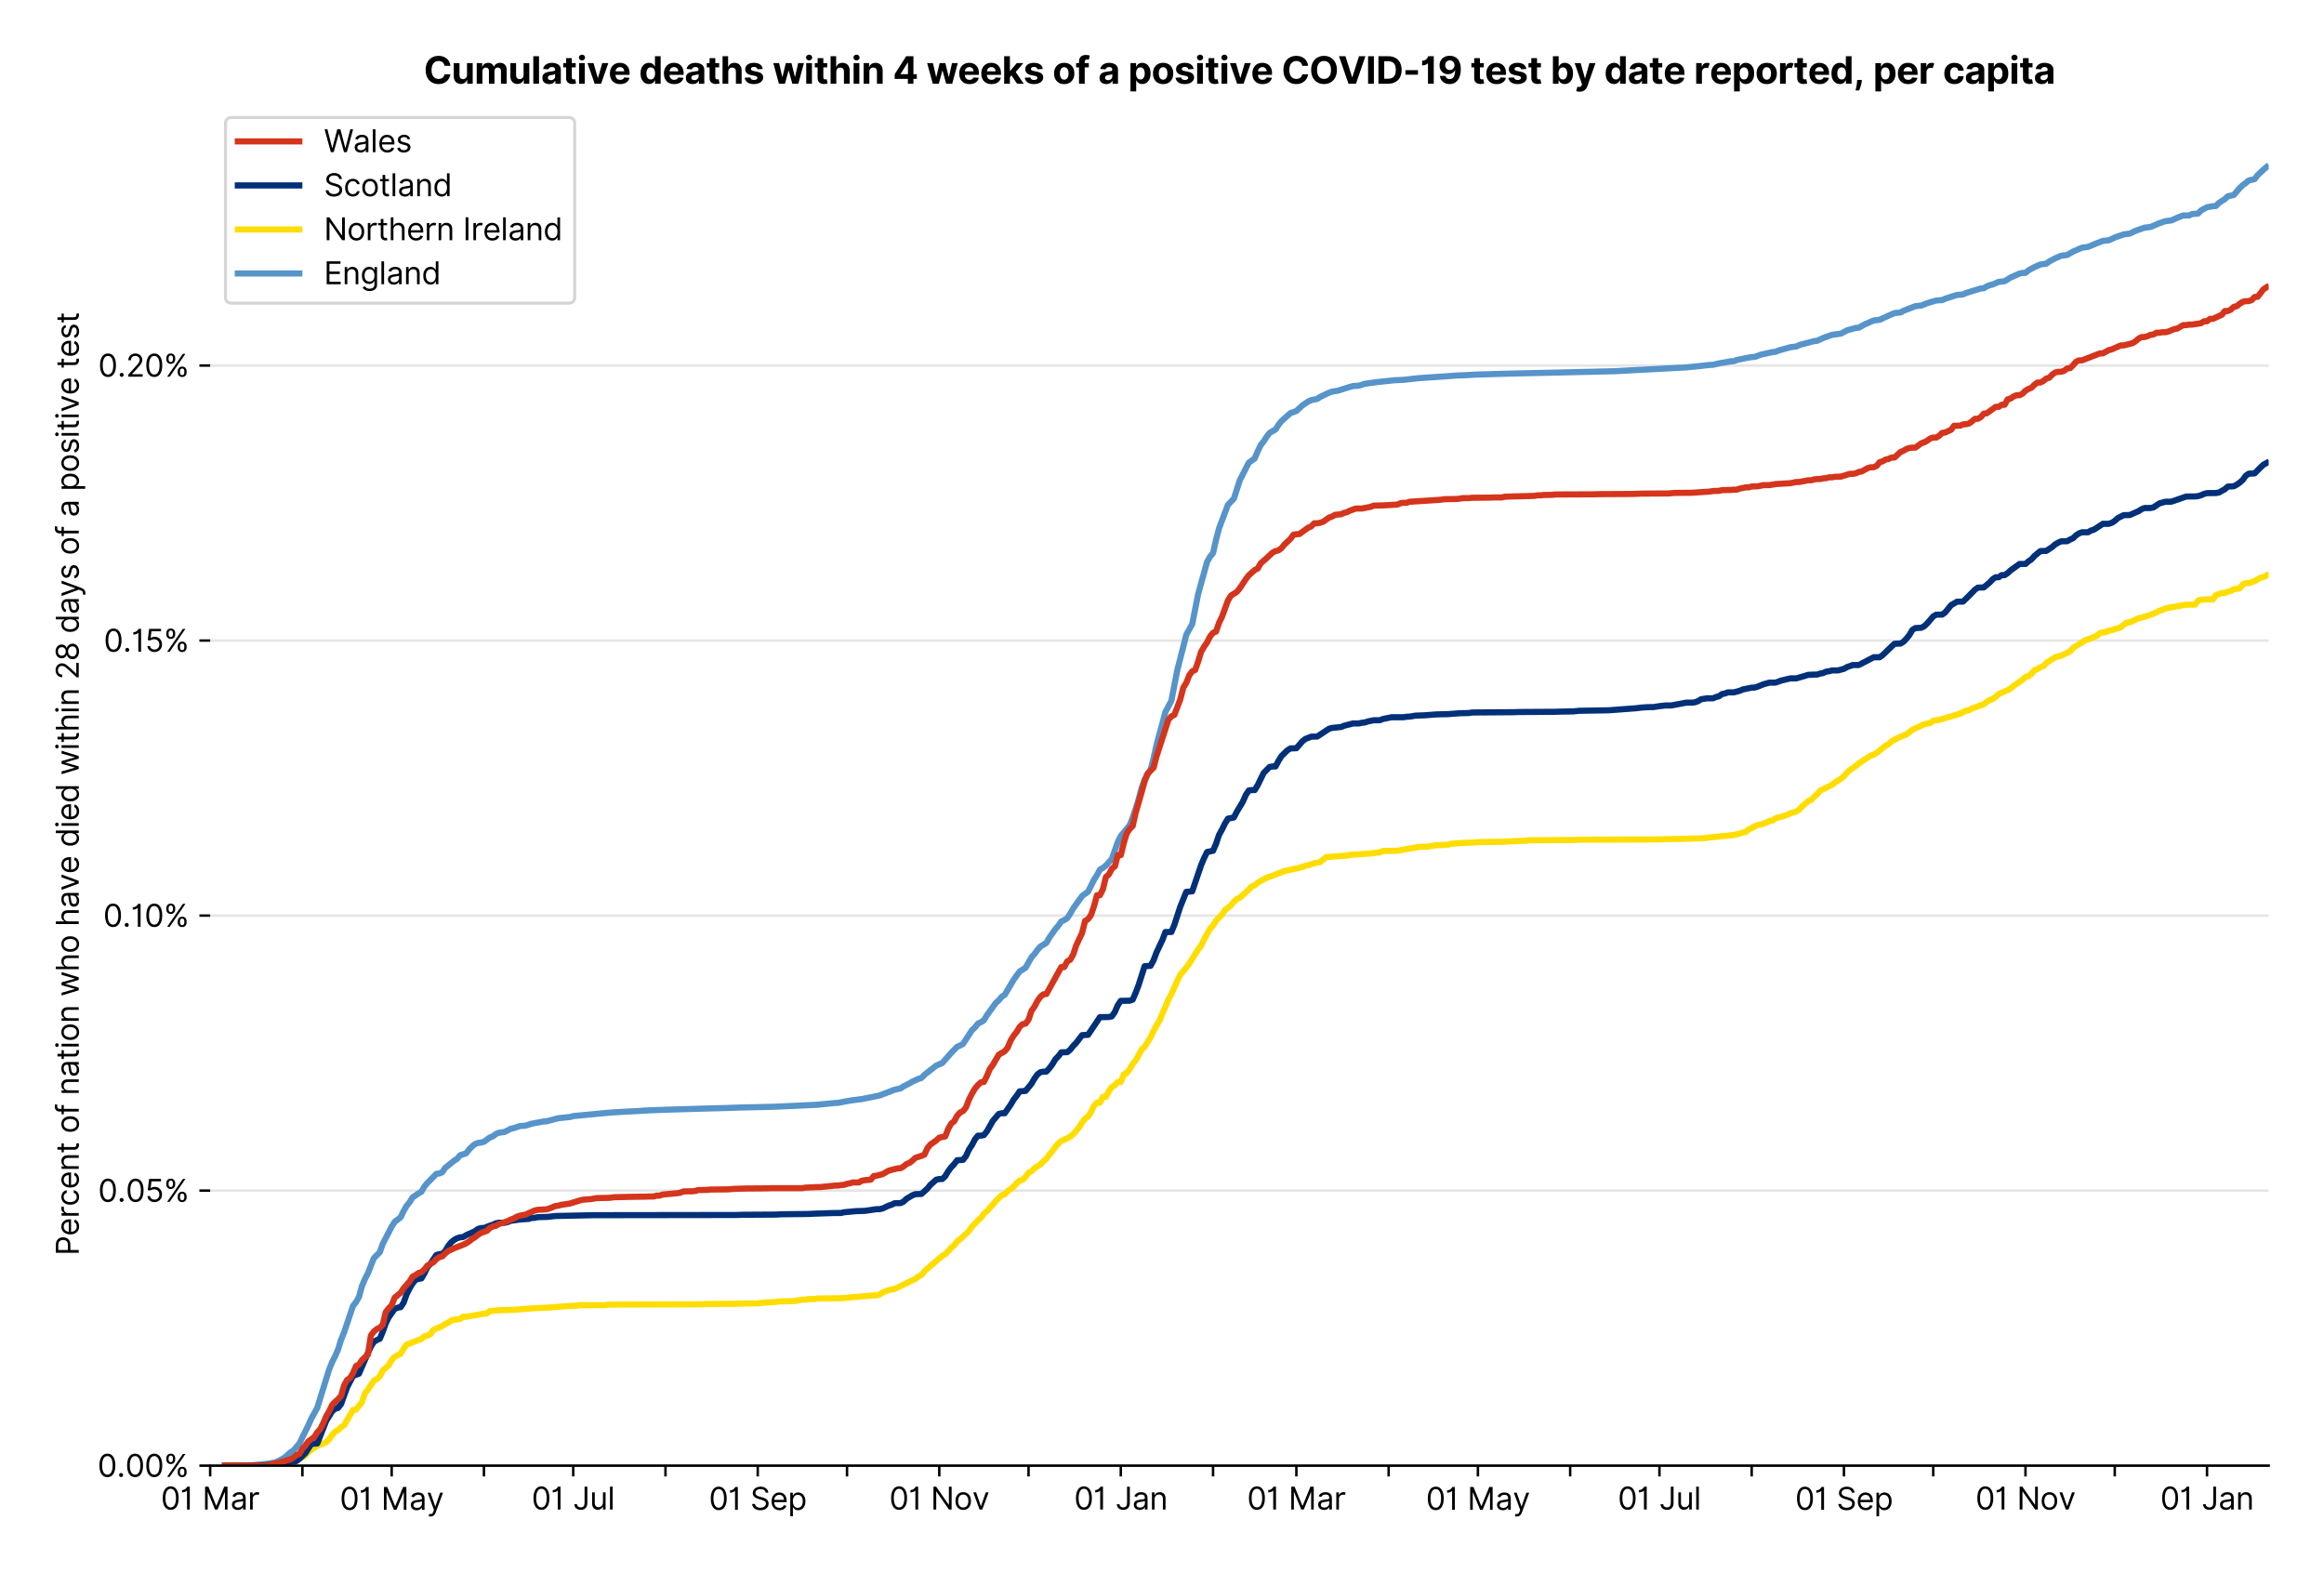 <?xml version="1.0" encoding="utf-8" standalone="no"?>
<!DOCTYPE svg PUBLIC "-//W3C//DTD SVG 1.1//EN"
  "http://www.w3.org/Graphics/SVG/1.1/DTD/svg11.dtd">
<svg xmlns:xlink="http://www.w3.org/1999/xlink" viewBox="0 0 755.962 511.234" xmlns="http://www.w3.org/2000/svg" version="1.1">
 <defs>
  <style type="text/css">*{stroke-linejoin: round; stroke-linecap: butt}</style>
 </defs>
 <g id="figure_1">
  <g id="patch_1">
   <path d="M 0 511.234 
L 755.962 511.234 
L 755.962 0 
L 0 0 
z
" style="fill: #ffffff"/>
  </g>
  <g id="axes_1">
   <g id="patch_2">
    <path d="M 68.362 476.745 
L 737.962 476.745 
L 737.962 33.225 
L 68.362 33.225 
z
" style="fill: #ffffff"/>
   </g>
   <g id="matplotlib.axis_1">
    <g id="xtick_1">
     <g id="line2d_1">
      <defs>
       <path id="m16fd14f8d7" d="M 0 0 
L 0 3.5 
" style="stroke: #000000; stroke-width: 0.8"/>
      </defs>
      <g>
       <use xlink:href="#m16fd14f8d7" x="68.362" y="476.745" style="stroke: #000000; stroke-width: 0.8"/>
      </g>
     </g>
     <g id="text_1">
      <!-- 01 Mar -->
      <g transform="translate(52.326 491.018)scale(0.1 -0.1)">
       <defs>
        <path id="Inter-Regular-30" d="M 2000 -64 
Q 1230 -64 806 561 
Q 382 1186 382 2327 
Q 382 3459 809 4088 
Q 1236 4718 2000 4718 
Q 2764 4718 3191 4088 
Q 3618 3459 3618 2327 
Q 3618 1186 3194 561 
Q 2771 -64 2000 -64 
z
M 2000 436 
Q 2509 436 2791 927 
Q 3073 1418 3073 2327 
Q 3073 3234 2789 3730 
Q 2505 4227 2000 4227 
Q 1496 4227 1211 3730 
Q 927 3234 927 2327 
Q 927 1418 1210 927 
Q 1493 436 2000 436 
z
" transform="scale(0.016)"/>
        <path id="Inter-Regular-31" d="M 1973 4655 
L 1973 0 
L 1409 0 
L 1409 3836 
L 1373 3836 
Q 1341 3773 1209 3692 
Q 1077 3611 868 3551 
Q 659 3491 391 3491 
L 391 3964 
Q 661 3964 859 4061 
Q 1057 4159 1190 4291 
Q 1323 4423 1392 4529 
Q 1461 4636 1473 4655 
L 1973 4655 
z
" transform="scale(0.016)"/>
        <path id="Inter-Regular-20" transform="scale(0.016)"/>
        <path id="Inter-Regular-4d" d="M 564 4655 
L 1236 4655 
L 2818 791 
L 2873 791 
L 4455 4655 
L 5127 4655 
L 5127 0 
L 4600 0 
L 4600 3536 
L 4555 3536 
L 3100 0 
L 2591 0 
L 1136 3536 
L 1091 3536 
L 1091 0 
L 564 0 
L 564 4655 
z
" transform="scale(0.016)"/>
        <path id="Inter-Regular-61" d="M 1518 -82 
Q 1186 -82 916 44 
Q 646 170 486 410 
Q 327 650 327 991 
Q 327 1291 445 1478 
Q 564 1666 761 1773 
Q 959 1880 1199 1933 
Q 1439 1986 1682 2018 
Q 2000 2059 2199 2080 
Q 2398 2102 2490 2154 
Q 2582 2207 2582 2336 
L 2582 2355 
Q 2582 2691 2399 2877 
Q 2216 3064 1846 3064 
Q 1461 3064 1243 2895 
Q 1025 2727 936 2536 
L 427 2718 
Q 564 3036 792 3214 
Q 1021 3393 1292 3464 
Q 1564 3536 1827 3536 
Q 1996 3536 2215 3496 
Q 2434 3457 2640 3334 
Q 2846 3211 2982 2963 
Q 3118 2716 3118 2300 
L 3118 0 
L 2582 0 
L 2582 473 
L 2555 473 
Q 2500 359 2373 229 
Q 2246 100 2034 9 
Q 1823 -82 1518 -82 
z
M 1600 400 
Q 1918 400 2137 525 
Q 2357 650 2469 847 
Q 2582 1045 2582 1264 
L 2582 1755 
Q 2548 1714 2433 1681 
Q 2318 1648 2169 1624 
Q 2021 1600 1881 1583 
Q 1741 1566 1655 1555 
Q 1446 1527 1265 1467 
Q 1084 1407 974 1287 
Q 864 1168 864 964 
Q 864 684 1072 542 
Q 1280 400 1600 400 
z
" transform="scale(0.016)"/>
        <path id="Inter-Regular-72" d="M 491 0 
L 491 3491 
L 1009 3491 
L 1009 2964 
L 1046 2964 
Q 1139 3223 1389 3384 
Q 1639 3545 1955 3545 
Q 2100 3545 2209 3511 
Q 2318 3477 2400 3418 
L 2218 2964 
Q 2161 2993 2085 3010 
Q 2009 3027 1909 3027 
Q 1527 3027 1277 2794 
Q 1027 2561 1027 2209 
L 1027 0 
L 491 0 
z
" transform="scale(0.016)"/>
       </defs>
       <use xlink:href="#Inter-Regular-30"/>
       <use xlink:href="#Inter-Regular-31" x="62.5"/>
       <use xlink:href="#Inter-Regular-20" x="106.676"/>
       <use xlink:href="#Inter-Regular-4d" x="134.801"/>
       <use xlink:href="#Inter-Regular-61" x="225.994"/>
       <use xlink:href="#Inter-Regular-72" x="282.386"/>
      </g>
     </g>
    </g>
    <g id="xtick_2">
     <g id="line2d_2">
      <g>
       <use xlink:href="#m16fd14f8d7" x="98.371" y="476.745" style="stroke: #000000; stroke-width: 0.8"/>
      </g>
     </g>
    </g>
    <g id="xtick_3">
     <g id="line2d_3">
      <g>
       <use xlink:href="#m16fd14f8d7" x="127.412" y="476.745" style="stroke: #000000; stroke-width: 0.8"/>
      </g>
     </g>
     <g id="text_2">
      <!-- 01 May -->
      <g transform="translate(110.509 491.117)scale(0.1 -0.1)">
       <defs>
        <path id="Inter-Regular-79" d="M 818 -1355 
Q 682 -1355 575 -1333 
Q 468 -1311 427 -1291 
L 564 -818 
Q 857 -893 1053 -814 
Q 1250 -736 1391 -345 
L 1509 -18 
L 218 3491 
L 800 3491 
L 1764 709 
L 1800 709 
L 2764 3491 
L 3346 3491 
L 1846 -564 
Q 1550 -1355 818 -1355 
z
" transform="scale(0.016)"/>
       </defs>
       <use xlink:href="#Inter-Regular-30"/>
       <use xlink:href="#Inter-Regular-31" x="62.5"/>
       <use xlink:href="#Inter-Regular-20" x="106.676"/>
       <use xlink:href="#Inter-Regular-4d" x="134.801"/>
       <use xlink:href="#Inter-Regular-61" x="225.994"/>
       <use xlink:href="#Inter-Regular-79" x="282.386"/>
      </g>
     </g>
    </g>
    <g id="xtick_4">
     <g id="line2d_4">
      <g>
       <use xlink:href="#m16fd14f8d7" x="157.421" y="476.745" style="stroke: #000000; stroke-width: 0.8"/>
      </g>
     </g>
    </g>
    <g id="xtick_5">
     <g id="line2d_5">
      <g>
       <use xlink:href="#m16fd14f8d7" x="186.462" y="476.745" style="stroke: #000000; stroke-width: 0.8"/>
      </g>
     </g>
     <g id="text_3">
      <!-- 01 Jul -->
      <g transform="translate(172.918 491.018)scale(0.1 -0.1)">
       <defs>
        <path id="Inter-Regular-4a" d="M 2346 4655 
L 2909 4655 
L 2909 1327 
Q 2909 657 2549 296 
Q 2189 -64 1582 -64 
Q 1200 -64 902 76 
Q 605 216 434 475 
Q 264 734 264 1091 
L 818 1091 
Q 818 795 1034 615 
Q 1250 436 1582 436 
Q 1948 436 2147 664 
Q 2346 893 2346 1327 
L 2346 4655 
z
" transform="scale(0.016)"/>
        <path id="Inter-Regular-75" d="M 2691 1427 
L 2691 3491 
L 3227 3491 
L 3227 0 
L 2691 0 
L 2691 591 
L 2655 591 
Q 2532 325 2273 140 
Q 2014 -45 1618 -45 
Q 1127 -45 809 280 
Q 491 605 491 1273 
L 491 3491 
L 1027 3491 
L 1027 1309 
Q 1027 927 1242 700 
Q 1457 473 1791 473 
Q 1991 473 2199 575 
Q 2407 677 2549 888 
Q 2691 1100 2691 1427 
z
" transform="scale(0.016)"/>
        <path id="Inter-Regular-6c" d="M 1027 4655 
L 1027 0 
L 491 0 
L 491 4655 
L 1027 4655 
z
" transform="scale(0.016)"/>
       </defs>
       <use xlink:href="#Inter-Regular-30"/>
       <use xlink:href="#Inter-Regular-31" x="62.5"/>
       <use xlink:href="#Inter-Regular-20" x="106.676"/>
       <use xlink:href="#Inter-Regular-4a" x="134.801"/>
       <use xlink:href="#Inter-Regular-75" x="189.063"/>
       <use xlink:href="#Inter-Regular-6c" x="247.159"/>
      </g>
     </g>
    </g>
    <g id="xtick_6">
     <g id="line2d_6">
      <g>
       <use xlink:href="#m16fd14f8d7" x="216.471" y="476.745" style="stroke: #000000; stroke-width: 0.8"/>
      </g>
     </g>
    </g>
    <g id="xtick_7">
     <g id="line2d_7">
      <g>
       <use xlink:href="#m16fd14f8d7" x="246.479" y="476.745" style="stroke: #000000; stroke-width: 0.8"/>
      </g>
     </g>
     <g id="text_4">
      <!-- 01 Sep -->
      <g transform="translate(230.592 491.117)scale(0.1 -0.1)">
       <defs>
        <path id="Inter-Regular-53" d="M 3109 3491 
Q 3068 3836 2777 4027 
Q 2486 4218 2064 4218 
Q 1600 4218 1318 3999 
Q 1036 3780 1036 3445 
Q 1036 3195 1189 3042 
Q 1343 2889 1553 2803 
Q 1764 2718 1936 2673 
L 2409 2545 
Q 2591 2498 2815 2414 
Q 3039 2330 3244 2185 
Q 3450 2041 3584 1816 
Q 3718 1591 3718 1264 
Q 3718 886 3521 581 
Q 3325 277 2949 97 
Q 2573 -82 2036 -82 
Q 1286 -82 845 272 
Q 405 627 364 1200 
L 946 1200 
Q 968 936 1124 764 
Q 1280 593 1519 510 
Q 1759 427 2036 427 
Q 2359 427 2616 533 
Q 2873 639 3023 828 
Q 3173 1018 3173 1273 
Q 3173 1505 3043 1650 
Q 2914 1795 2702 1886 
Q 2491 1977 2246 2045 
L 1673 2209 
Q 1127 2366 809 2657 
Q 491 2948 491 3418 
Q 491 3809 703 4101 
Q 916 4393 1276 4555 
Q 1636 4718 2082 4718 
Q 2532 4718 2882 4558 
Q 3232 4398 3437 4120 
Q 3643 3843 3655 3491 
L 3109 3491 
z
" transform="scale(0.016)"/>
        <path id="Inter-Regular-65" d="M 1955 -73 
Q 1450 -73 1085 151 
Q 721 375 524 778 
Q 327 1182 327 1718 
Q 327 2255 524 2665 
Q 721 3075 1074 3305 
Q 1427 3536 1900 3536 
Q 2173 3536 2439 3445 
Q 2705 3355 2923 3151 
Q 3141 2948 3270 2614 
Q 3400 2280 3400 1791 
L 3400 1564 
L 866 1564 
Q 884 1005 1183 707 
Q 1482 409 1955 409 
Q 2271 409 2498 545 
Q 2725 682 2827 955 
L 3346 809 
Q 3223 414 2854 170 
Q 2486 -73 1955 -73 
z
M 866 2027 
L 2855 2027 
Q 2855 2470 2595 2762 
Q 2336 3055 1900 3055 
Q 1593 3055 1368 2911 
Q 1143 2768 1013 2533 
Q 884 2298 866 2027 
z
" transform="scale(0.016)"/>
        <path id="Inter-Regular-70" d="M 491 -1309 
L 491 3491 
L 1009 3491 
L 1009 2936 
L 1073 2936 
Q 1132 3027 1237 3169 
Q 1343 3311 1542 3423 
Q 1741 3536 2082 3536 
Q 2523 3536 2859 3315 
Q 3196 3095 3384 2690 
Q 3573 2286 3573 1736 
Q 3573 1182 3384 776 
Q 3196 370 2861 148 
Q 2527 -73 2091 -73 
Q 1755 -73 1552 39 
Q 1350 152 1241 296 
Q 1132 441 1073 536 
L 1027 536 
L 1027 -1309 
L 491 -1309 
z
M 1018 1745 
Q 1018 1152 1276 780 
Q 1534 409 2018 409 
Q 2355 409 2581 587 
Q 2807 766 2921 1069 
Q 3036 1373 3036 1745 
Q 3036 2114 2923 2410 
Q 2811 2707 2585 2881 
Q 2359 3055 2018 3055 
Q 1527 3055 1272 2693 
Q 1018 2332 1018 1745 
z
" transform="scale(0.016)"/>
       </defs>
       <use xlink:href="#Inter-Regular-30"/>
       <use xlink:href="#Inter-Regular-31" x="62.5"/>
       <use xlink:href="#Inter-Regular-20" x="106.676"/>
       <use xlink:href="#Inter-Regular-53" x="134.801"/>
       <use xlink:href="#Inter-Regular-65" x="198.58"/>
       <use xlink:href="#Inter-Regular-70" x="256.818"/>
      </g>
     </g>
    </g>
    <g id="xtick_8">
     <g id="line2d_8">
      <g>
       <use xlink:href="#m16fd14f8d7" x="275.52" y="476.745" style="stroke: #000000; stroke-width: 0.8"/>
      </g>
     </g>
    </g>
    <g id="xtick_9">
     <g id="line2d_9">
      <g>
       <use xlink:href="#m16fd14f8d7" x="305.529" y="476.745" style="stroke: #000000; stroke-width: 0.8"/>
      </g>
     </g>
     <g id="text_5">
      <!-- 01 Nov -->
      <g transform="translate(289.258 491.018)scale(0.1 -0.1)">
       <defs>
        <path id="Inter-Regular-4e" d="M 4255 4655 
L 4255 0 
L 3709 0 
L 1173 3655 
L 1127 3655 
L 1127 0 
L 564 0 
L 564 4655 
L 1109 4655 
L 3655 991 
L 3700 991 
L 3700 4655 
L 4255 4655 
z
" transform="scale(0.016)"/>
        <path id="Inter-Regular-6f" d="M 1909 -73 
Q 1436 -73 1080 152 
Q 725 377 526 781 
Q 327 1186 327 1727 
Q 327 2273 526 2679 
Q 725 3086 1080 3311 
Q 1436 3536 1909 3536 
Q 2382 3536 2737 3311 
Q 3093 3086 3292 2679 
Q 3491 2273 3491 1727 
Q 3491 1186 3292 781 
Q 3093 377 2737 152 
Q 2382 -73 1909 -73 
z
M 1909 409 
Q 2268 409 2500 593 
Q 2732 777 2843 1077 
Q 2955 1377 2955 1727 
Q 2955 2077 2843 2379 
Q 2732 2682 2500 2868 
Q 2268 3055 1909 3055 
Q 1550 3055 1318 2868 
Q 1086 2682 975 2379 
Q 864 2077 864 1727 
Q 864 1377 975 1077 
Q 1086 777 1318 593 
Q 1550 409 1909 409 
z
" transform="scale(0.016)"/>
        <path id="Inter-Regular-76" d="M 3346 3491 
L 2055 0 
L 1509 0 
L 218 3491 
L 800 3491 
L 1764 709 
L 1800 709 
L 2764 3491 
L 3346 3491 
z
" transform="scale(0.016)"/>
       </defs>
       <use xlink:href="#Inter-Regular-30"/>
       <use xlink:href="#Inter-Regular-31" x="62.5"/>
       <use xlink:href="#Inter-Regular-20" x="106.676"/>
       <use xlink:href="#Inter-Regular-4e" x="134.801"/>
       <use xlink:href="#Inter-Regular-6f" x="210.085"/>
       <use xlink:href="#Inter-Regular-76" x="269.744"/>
      </g>
     </g>
    </g>
    <g id="xtick_10">
     <g id="line2d_10">
      <g>
       <use xlink:href="#m16fd14f8d7" x="334.57" y="476.745" style="stroke: #000000; stroke-width: 0.8"/>
      </g>
     </g>
    </g>
    <g id="xtick_11">
     <g id="line2d_11">
      <g>
       <use xlink:href="#m16fd14f8d7" x="364.579" y="476.745" style="stroke: #000000; stroke-width: 0.8"/>
      </g>
     </g>
     <g id="text_6">
      <!-- 01 Jan -->
      <g transform="translate(349.379 491.018)scale(0.1 -0.1)">
       <defs>
        <path id="Inter-Regular-6e" d="M 1027 2100 
L 1027 0 
L 491 0 
L 491 3491 
L 1009 3491 
L 1009 2945 
L 1055 2945 
Q 1177 3211 1427 3373 
Q 1677 3536 2073 3536 
Q 2602 3536 2928 3211 
Q 3255 2886 3255 2218 
L 3255 0 
L 2718 0 
L 2718 2182 
Q 2718 2593 2504 2824 
Q 2291 3055 1918 3055 
Q 1534 3055 1280 2806 
Q 1027 2557 1027 2100 
z
" transform="scale(0.016)"/>
       </defs>
       <use xlink:href="#Inter-Regular-30"/>
       <use xlink:href="#Inter-Regular-31" x="62.5"/>
       <use xlink:href="#Inter-Regular-20" x="106.676"/>
       <use xlink:href="#Inter-Regular-4a" x="134.801"/>
       <use xlink:href="#Inter-Regular-61" x="189.063"/>
       <use xlink:href="#Inter-Regular-6e" x="245.455"/>
      </g>
     </g>
    </g>
    <g id="xtick_12">
     <g id="line2d_12">
      <g>
       <use xlink:href="#m16fd14f8d7" x="394.587" y="476.745" style="stroke: #000000; stroke-width: 0.8"/>
      </g>
     </g>
    </g>
    <g id="xtick_13">
     <g id="line2d_13">
      <g>
       <use xlink:href="#m16fd14f8d7" x="421.692" y="476.745" style="stroke: #000000; stroke-width: 0.8"/>
      </g>
     </g>
     <g id="text_7">
      <!-- 01 Mar -->
      <g transform="translate(405.655 491.018)scale(0.1 -0.1)">
       <use xlink:href="#Inter-Regular-30"/>
       <use xlink:href="#Inter-Regular-31" x="62.5"/>
       <use xlink:href="#Inter-Regular-20" x="106.676"/>
       <use xlink:href="#Inter-Regular-4d" x="134.801"/>
       <use xlink:href="#Inter-Regular-61" x="225.994"/>
       <use xlink:href="#Inter-Regular-72" x="282.386"/>
      </g>
     </g>
    </g>
    <g id="xtick_14">
     <g id="line2d_14">
      <g>
       <use xlink:href="#m16fd14f8d7" x="451.701" y="476.745" style="stroke: #000000; stroke-width: 0.8"/>
      </g>
     </g>
    </g>
    <g id="xtick_15">
     <g id="line2d_15">
      <g>
       <use xlink:href="#m16fd14f8d7" x="480.742" y="476.745" style="stroke: #000000; stroke-width: 0.8"/>
      </g>
     </g>
     <g id="text_8">
      <!-- 01 May -->
      <g transform="translate(463.839 491.117)scale(0.1 -0.1)">
       <use xlink:href="#Inter-Regular-30"/>
       <use xlink:href="#Inter-Regular-31" x="62.5"/>
       <use xlink:href="#Inter-Regular-20" x="106.676"/>
       <use xlink:href="#Inter-Regular-4d" x="134.801"/>
       <use xlink:href="#Inter-Regular-61" x="225.994"/>
       <use xlink:href="#Inter-Regular-79" x="282.386"/>
      </g>
     </g>
    </g>
    <g id="xtick_16">
     <g id="line2d_16">
      <g>
       <use xlink:href="#m16fd14f8d7" x="510.751" y="476.745" style="stroke: #000000; stroke-width: 0.8"/>
      </g>
     </g>
    </g>
    <g id="xtick_17">
     <g id="line2d_17">
      <g>
       <use xlink:href="#m16fd14f8d7" x="539.791" y="476.745" style="stroke: #000000; stroke-width: 0.8"/>
      </g>
     </g>
     <g id="text_9">
      <!-- 01 Jul -->
      <g transform="translate(526.248 491.018)scale(0.1 -0.1)">
       <use xlink:href="#Inter-Regular-30"/>
       <use xlink:href="#Inter-Regular-31" x="62.5"/>
       <use xlink:href="#Inter-Regular-20" x="106.676"/>
       <use xlink:href="#Inter-Regular-4a" x="134.801"/>
       <use xlink:href="#Inter-Regular-75" x="189.063"/>
       <use xlink:href="#Inter-Regular-6c" x="247.159"/>
      </g>
     </g>
    </g>
    <g id="xtick_18">
     <g id="line2d_18">
      <g>
       <use xlink:href="#m16fd14f8d7" x="569.8" y="476.745" style="stroke: #000000; stroke-width: 0.8"/>
      </g>
     </g>
    </g>
    <g id="xtick_19">
     <g id="line2d_19">
      <g>
       <use xlink:href="#m16fd14f8d7" x="599.809" y="476.745" style="stroke: #000000; stroke-width: 0.8"/>
      </g>
     </g>
     <g id="text_10">
      <!-- 01 Sep -->
      <g transform="translate(583.922 491.117)scale(0.1 -0.1)">
       <use xlink:href="#Inter-Regular-30"/>
       <use xlink:href="#Inter-Regular-31" x="62.5"/>
       <use xlink:href="#Inter-Regular-20" x="106.676"/>
       <use xlink:href="#Inter-Regular-53" x="134.801"/>
       <use xlink:href="#Inter-Regular-65" x="198.58"/>
       <use xlink:href="#Inter-Regular-70" x="256.818"/>
      </g>
     </g>
    </g>
    <g id="xtick_20">
     <g id="line2d_20">
      <g>
       <use xlink:href="#m16fd14f8d7" x="628.85" y="476.745" style="stroke: #000000; stroke-width: 0.8"/>
      </g>
     </g>
    </g>
    <g id="xtick_21">
     <g id="line2d_21">
      <g>
       <use xlink:href="#m16fd14f8d7" x="658.859" y="476.745" style="stroke: #000000; stroke-width: 0.8"/>
      </g>
     </g>
     <g id="text_11">
      <!-- 01 Nov -->
      <g transform="translate(642.588 491.018)scale(0.1 -0.1)">
       <use xlink:href="#Inter-Regular-30"/>
       <use xlink:href="#Inter-Regular-31" x="62.5"/>
       <use xlink:href="#Inter-Regular-20" x="106.676"/>
       <use xlink:href="#Inter-Regular-4e" x="134.801"/>
       <use xlink:href="#Inter-Regular-6f" x="210.085"/>
       <use xlink:href="#Inter-Regular-76" x="269.744"/>
      </g>
     </g>
    </g>
    <g id="xtick_22">
     <g id="line2d_22">
      <g>
       <use xlink:href="#m16fd14f8d7" x="687.899" y="476.745" style="stroke: #000000; stroke-width: 0.8"/>
      </g>
     </g>
    </g>
    <g id="xtick_23">
     <g id="line2d_23">
      <g>
       <use xlink:href="#m16fd14f8d7" x="717.908" y="476.745" style="stroke: #000000; stroke-width: 0.8"/>
      </g>
     </g>
     <g id="text_12">
      <!-- 01 Jan -->
      <g transform="translate(702.709 491.018)scale(0.1 -0.1)">
       <use xlink:href="#Inter-Regular-30"/>
       <use xlink:href="#Inter-Regular-31" x="62.5"/>
       <use xlink:href="#Inter-Regular-20" x="106.676"/>
       <use xlink:href="#Inter-Regular-4a" x="134.801"/>
       <use xlink:href="#Inter-Regular-61" x="189.063"/>
       <use xlink:href="#Inter-Regular-6e" x="245.455"/>
      </g>
     </g>
    </g>
   </g>
   <g id="matplotlib.axis_2">
    <g id="ytick_1">
     <g id="line2d_24">
      <path d="M 68.362 476.745 
L 737.962 476.745 
" clip-path="url(#p12e1ca6aae)" style="fill: none; stroke: #e5e5e5; stroke-width: 0.8; stroke-linecap: square"/>
     </g>
     <g id="line2d_25">
      <defs>
       <path id="m77293ab07c" d="M 0 0 
L -3.5 0 
" style="stroke: #000000; stroke-width: 0.8"/>
      </defs>
      <g>
       <use xlink:href="#m77293ab07c" x="68.362" y="476.745" style="stroke: #000000; stroke-width: 0.8"/>
      </g>
     </g>
     <g id="text_13">
      <!-- 0.00% -->
      <g transform="translate(31.731 480.382)scale(0.1 -0.1)">
       <defs>
        <path id="Inter-Regular-2e" d="M 882 -36 
Q 714 -36 593 84 
Q 473 205 473 373 
Q 473 541 593 661 
Q 714 782 882 782 
Q 1050 782 1170 661 
Q 1291 541 1291 373 
Q 1291 205 1170 84 
Q 1050 -36 882 -36 
z
" transform="scale(0.016)"/>
        <path id="Inter-Regular-25" d="M 2855 873 
L 2855 1118 
Q 2855 1373 2960 1585 
Q 3066 1798 3269 1926 
Q 3473 2055 3764 2055 
Q 4059 2055 4259 1926 
Q 4459 1798 4561 1585 
Q 4664 1373 4664 1118 
L 4664 873 
Q 4664 618 4560 405 
Q 4457 193 4256 64 
Q 4055 -64 3764 -64 
Q 3468 -64 3266 64 
Q 3064 193 2959 405 
Q 2855 618 2855 873 
z
M 536 3536 
L 536 3782 
Q 536 4036 642 4248 
Q 748 4461 951 4589 
Q 1155 4718 1446 4718 
Q 1741 4718 1941 4589 
Q 2141 4461 2243 4248 
Q 2346 4036 2346 3782 
L 2346 3536 
Q 2346 3282 2242 3069 
Q 2139 2857 1937 2728 
Q 1736 2600 1446 2600 
Q 1150 2600 948 2728 
Q 746 2857 641 3069 
Q 536 3282 536 3536 
z
M 709 0 
L 3909 4655 
L 4427 4655 
L 1227 0 
L 709 0 
z
M 3318 1118 
L 3318 873 
Q 3318 661 3418 494 
Q 3518 327 3764 327 
Q 4002 327 4101 494 
Q 4200 661 4200 873 
L 4200 1118 
Q 4200 1330 4104 1497 
Q 4009 1664 3764 1664 
Q 3525 1664 3421 1497 
Q 3318 1330 3318 1118 
z
M 1000 3782 
L 1000 3536 
Q 1000 3325 1100 3158 
Q 1200 2991 1446 2991 
Q 1684 2991 1783 3158 
Q 1882 3325 1882 3536 
L 1882 3782 
Q 1882 3993 1786 4160 
Q 1691 4327 1446 4327 
Q 1207 4327 1103 4160 
Q 1000 3993 1000 3782 
z
" transform="scale(0.016)"/>
       </defs>
       <use xlink:href="#Inter-Regular-30"/>
       <use xlink:href="#Inter-Regular-2e" x="62.5"/>
       <use xlink:href="#Inter-Regular-30" x="90.057"/>
       <use xlink:href="#Inter-Regular-30" x="152.557"/>
       <use xlink:href="#Inter-Regular-25" x="215.057"/>
      </g>
     </g>
    </g>
    <g id="ytick_2">
     <g id="line2d_26">
      <path d="M 68.362 387.281 
L 737.962 387.281 
" clip-path="url(#p12e1ca6aae)" style="fill: none; stroke: #e5e5e5; stroke-width: 0.8; stroke-linecap: square"/>
     </g>
     <g id="line2d_27">
      <g>
       <use xlink:href="#m77293ab07c" x="68.362" y="387.281" style="stroke: #000000; stroke-width: 0.8"/>
      </g>
     </g>
     <g id="text_14">
      <!-- 0.05% -->
      <g transform="translate(31.902 390.918)scale(0.1 -0.1)">
       <defs>
        <path id="Inter-Regular-35" d="M 1936 -64 
Q 1536 -64 1216 95 
Q 896 255 702 532 
Q 509 809 491 1164 
L 1036 1164 
Q 1068 848 1324 642 
Q 1580 436 1936 436 
Q 2223 436 2447 570 
Q 2671 705 2799 940 
Q 2927 1175 2927 1473 
Q 2927 1777 2794 2017 
Q 2661 2257 2429 2395 
Q 2198 2534 1900 2536 
Q 1686 2539 1461 2472 
Q 1236 2405 1091 2300 
L 564 2364 
L 846 4655 
L 3264 4655 
L 3264 4155 
L 1318 4155 
L 1155 2782 
L 1182 2782 
Q 1325 2895 1541 2970 
Q 1757 3045 1991 3045 
Q 2418 3045 2753 2842 
Q 3089 2639 3281 2286 
Q 3473 1934 3473 1482 
Q 3473 1036 3274 687 
Q 3075 339 2727 137 
Q 2380 -64 1936 -64 
z
" transform="scale(0.016)"/>
       </defs>
       <use xlink:href="#Inter-Regular-30"/>
       <use xlink:href="#Inter-Regular-2e" x="62.5"/>
       <use xlink:href="#Inter-Regular-30" x="90.057"/>
       <use xlink:href="#Inter-Regular-35" x="152.557"/>
       <use xlink:href="#Inter-Regular-25" x="213.352"/>
      </g>
     </g>
    </g>
    <g id="ytick_3">
     <g id="line2d_28">
      <path d="M 68.362 297.818 
L 737.962 297.818 
" clip-path="url(#p12e1ca6aae)" style="fill: none; stroke: #e5e5e5; stroke-width: 0.8; stroke-linecap: square"/>
     </g>
     <g id="line2d_29">
      <g>
       <use xlink:href="#m77293ab07c" x="68.362" y="297.818" style="stroke: #000000; stroke-width: 0.8"/>
      </g>
     </g>
     <g id="text_15">
      <!-- 0.10% -->
      <g transform="translate(33.564 301.455)scale(0.1 -0.1)">
       <use xlink:href="#Inter-Regular-30"/>
       <use xlink:href="#Inter-Regular-2e" x="62.5"/>
       <use xlink:href="#Inter-Regular-31" x="90.057"/>
       <use xlink:href="#Inter-Regular-30" x="134.233"/>
       <use xlink:href="#Inter-Regular-25" x="196.733"/>
      </g>
     </g>
    </g>
    <g id="ytick_4">
     <g id="line2d_30">
      <path d="M 68.362 208.354 
L 737.962 208.354 
" clip-path="url(#p12e1ca6aae)" style="fill: none; stroke: #e5e5e5; stroke-width: 0.8; stroke-linecap: square"/>
     </g>
     <g id="line2d_31">
      <g>
       <use xlink:href="#m77293ab07c" x="68.362" y="208.354" style="stroke: #000000; stroke-width: 0.8"/>
      </g>
     </g>
     <g id="text_16">
      <!-- 0.15% -->
      <g transform="translate(33.734 211.991)scale(0.1 -0.1)">
       <use xlink:href="#Inter-Regular-30"/>
       <use xlink:href="#Inter-Regular-2e" x="62.5"/>
       <use xlink:href="#Inter-Regular-31" x="90.057"/>
       <use xlink:href="#Inter-Regular-35" x="134.233"/>
       <use xlink:href="#Inter-Regular-25" x="195.028"/>
      </g>
     </g>
    </g>
    <g id="ytick_5">
     <g id="line2d_32">
      <path d="M 68.362 118.891 
L 737.962 118.891 
" clip-path="url(#p12e1ca6aae)" style="fill: none; stroke: #e5e5e5; stroke-width: 0.8; stroke-linecap: square"/>
     </g>
     <g id="line2d_33">
      <g>
       <use xlink:href="#m77293ab07c" x="68.362" y="118.891" style="stroke: #000000; stroke-width: 0.8"/>
      </g>
     </g>
     <g id="text_17">
      <!-- 0.20% -->
      <g transform="translate(31.93 122.527)scale(0.1 -0.1)">
       <defs>
        <path id="Inter-Regular-32" d="M 482 0 
L 482 409 
L 2018 2091 
Q 2289 2386 2464 2605 
Q 2639 2825 2724 3019 
Q 2809 3214 2809 3427 
Q 2809 3795 2553 4011 
Q 2298 4227 1918 4227 
Q 1514 4227 1275 3985 
Q 1036 3743 1036 3345 
L 500 3345 
Q 500 3755 688 4064 
Q 877 4373 1203 4545 
Q 1530 4718 1936 4718 
Q 2346 4718 2661 4545 
Q 2977 4373 3156 4079 
Q 3336 3786 3336 3427 
Q 3336 3170 3244 2926 
Q 3152 2682 2926 2383 
Q 2700 2084 2300 1655 
L 1255 536 
L 1255 500 
L 3418 500 
L 3418 0 
L 482 0 
z
" transform="scale(0.016)"/>
       </defs>
       <use xlink:href="#Inter-Regular-30"/>
       <use xlink:href="#Inter-Regular-2e" x="62.5"/>
       <use xlink:href="#Inter-Regular-32" x="90.057"/>
       <use xlink:href="#Inter-Regular-30" x="150.568"/>
       <use xlink:href="#Inter-Regular-25" x="213.068"/>
      </g>
     </g>
    </g>
    <g id="text_18">
     <!-- Percent of nation who have died within 28 days of a positive test -->
     <g transform="translate(25.614 408.396)rotate(-90)scale(0.1 -0.1)">
      <defs>
       <path id="Inter-Regular-50" d="M 564 0 
L 564 4655 
L 2136 4655 
Q 2684 4655 3033 4458 
Q 3382 4261 3550 3927 
Q 3718 3593 3718 3182 
Q 3718 2770 3551 2434 
Q 3384 2098 3036 1899 
Q 2689 1700 2146 1700 
L 1127 1700 
L 1127 0 
L 564 0 
z
M 1127 2200 
L 2127 2200 
Q 2689 2200 2926 2482 
Q 3164 2764 3164 3182 
Q 3164 3602 2925 3878 
Q 2686 4155 2118 4155 
L 1127 4155 
L 1127 2200 
z
" transform="scale(0.016)"/>
       <path id="Inter-Regular-63" d="M 1909 -73 
Q 1418 -73 1063 159 
Q 709 391 518 798 
Q 327 1205 327 1727 
Q 327 2259 524 2667 
Q 721 3075 1074 3305 
Q 1427 3536 1900 3536 
Q 2268 3536 2563 3400 
Q 2859 3264 3047 3018 
Q 3236 2773 3282 2445 
L 2746 2445 
Q 2684 2684 2474 2869 
Q 2264 3055 1909 3055 
Q 1439 3055 1151 2697 
Q 864 2339 864 1745 
Q 864 1139 1148 774 
Q 1432 409 1909 409 
Q 2223 409 2447 570 
Q 2671 732 2746 1018 
L 3282 1018 
Q 3236 709 3058 462 
Q 2880 216 2588 71 
Q 2296 -73 1909 -73 
z
" transform="scale(0.016)"/>
       <path id="Inter-Regular-74" d="M 2009 3491 
L 2009 3036 
L 1264 3036 
L 1264 1000 
Q 1264 773 1331 660 
Q 1398 548 1503 510 
Q 1609 473 1727 473 
Q 1816 473 1873 483 
Q 1930 493 1964 500 
L 2073 18 
Q 2018 -2 1920 -23 
Q 1823 -45 1673 -45 
Q 1446 -45 1228 52 
Q 1011 150 869 350 
Q 727 550 727 855 
L 727 3036 
L 200 3036 
L 200 3491 
L 727 3491 
L 727 4327 
L 1264 4327 
L 1264 3491 
L 2009 3491 
z
" transform="scale(0.016)"/>
       <path id="Inter-Regular-66" d="M 2046 3491 
L 2046 3036 
L 1264 3036 
L 1264 0 
L 727 0 
L 727 3036 
L 164 3036 
L 164 3491 
L 727 3491 
L 727 3973 
Q 727 4273 868 4473 
Q 1009 4673 1234 4773 
Q 1459 4873 1709 4873 
Q 1907 4873 2032 4841 
Q 2157 4809 2218 4782 
L 2064 4318 
Q 2023 4332 1951 4352 
Q 1880 4373 1764 4373 
Q 1498 4373 1381 4239 
Q 1264 4105 1264 3845 
L 1264 3491 
L 2046 3491 
z
" transform="scale(0.016)"/>
       <path id="Inter-Regular-69" d="M 491 0 
L 491 3491 
L 1027 3491 
L 1027 0 
L 491 0 
z
M 764 4073 
Q 607 4073 494 4179 
Q 382 4286 382 4436 
Q 382 4586 494 4693 
Q 607 4800 764 4800 
Q 921 4800 1033 4693 
Q 1146 4586 1146 4436 
Q 1146 4286 1033 4179 
Q 921 4073 764 4073 
z
" transform="scale(0.016)"/>
       <path id="Inter-Regular-77" d="M 1282 0 
L 218 3491 
L 782 3491 
L 1536 818 
L 1573 818 
L 2318 3491 
L 2891 3491 
L 3627 827 
L 3664 827 
L 4418 3491 
L 4982 3491 
L 3918 0 
L 3391 0 
L 2627 2682 
L 2573 2682 
L 1809 0 
L 1282 0 
z
" transform="scale(0.016)"/>
       <path id="Inter-Regular-68" d="M 1027 2100 
L 1027 0 
L 491 0 
L 491 4655 
L 1027 4655 
L 1027 2945 
L 1073 2945 
Q 1196 3216 1442 3376 
Q 1689 3536 2100 3536 
Q 2636 3536 2963 3213 
Q 3291 2891 3291 2218 
L 3291 0 
L 2755 0 
L 2755 2182 
Q 2755 2598 2540 2826 
Q 2325 3055 1946 3055 
Q 1548 3055 1287 2806 
Q 1027 2557 1027 2100 
z
" transform="scale(0.016)"/>
       <path id="Inter-Regular-64" d="M 1809 -73 
Q 1373 -73 1039 148 
Q 705 370 516 776 
Q 327 1182 327 1736 
Q 327 2286 516 2690 
Q 705 3095 1041 3315 
Q 1377 3536 1818 3536 
Q 2159 3536 2358 3423 
Q 2557 3311 2662 3169 
Q 2768 3027 2827 2936 
L 2873 2936 
L 2873 4655 
L 3409 4655 
L 3409 0 
L 2891 0 
L 2891 536 
L 2827 536 
Q 2768 441 2659 296 
Q 2550 152 2348 39 
Q 2146 -73 1809 -73 
z
M 1882 409 
Q 2366 409 2624 780 
Q 2882 1152 2882 1745 
Q 2882 2332 2627 2693 
Q 2373 3055 1882 3055 
Q 1541 3055 1315 2881 
Q 1089 2707 976 2410 
Q 864 2114 864 1745 
Q 864 1373 978 1069 
Q 1093 766 1319 587 
Q 1546 409 1882 409 
z
" transform="scale(0.016)"/>
       <path id="Inter-Regular-38" d="M 1973 -64 
Q 1505 -64 1147 103 
Q 789 270 589 564 
Q 389 859 391 1236 
Q 389 1532 507 1783 
Q 625 2034 830 2203 
Q 1036 2373 1291 2418 
L 1291 2445 
Q 957 2532 759 2821 
Q 561 3111 564 3482 
Q 561 3836 743 4115 
Q 925 4395 1244 4556 
Q 1564 4718 1973 4718 
Q 2377 4718 2695 4556 
Q 3014 4395 3197 4115 
Q 3380 3836 3382 3482 
Q 3380 3111 3181 2821 
Q 2982 2532 2655 2445 
L 2655 2418 
Q 2907 2373 3109 2203 
Q 3311 2034 3431 1783 
Q 3552 1532 3555 1236 
Q 3552 859 3351 564 
Q 3150 270 2794 103 
Q 2439 -64 1973 -64 
z
M 1973 436 
Q 2446 436 2722 662 
Q 2998 889 3000 1264 
Q 2998 1527 2864 1729 
Q 2730 1932 2499 2048 
Q 2268 2164 1973 2164 
Q 1675 2164 1442 2048 
Q 1209 1932 1076 1729 
Q 943 1527 946 1264 
Q 943 889 1218 662 
Q 1493 436 1973 436 
z
M 1973 2645 
Q 2348 2645 2591 2864 
Q 2834 3084 2836 3445 
Q 2834 3800 2596 4013 
Q 2359 4227 1973 4227 
Q 1582 4227 1344 4013 
Q 1107 3800 1109 3445 
Q 1107 3084 1349 2864 
Q 1591 2645 1973 2645 
z
" transform="scale(0.016)"/>
       <path id="Inter-Regular-73" d="M 2964 2709 
L 2482 2573 
Q 2411 2755 2245 2914 
Q 2080 3073 1727 3073 
Q 1407 3073 1194 2926 
Q 982 2780 982 2555 
Q 982 2355 1127 2239 
Q 1273 2123 1582 2045 
L 2100 1918 
Q 3027 1691 3027 973 
Q 3027 673 2855 436 
Q 2684 200 2377 63 
Q 2071 -73 1664 -73 
Q 1130 -73 780 159 
Q 430 391 336 836 
L 846 964 
Q 989 400 1655 400 
Q 2030 400 2251 560 
Q 2473 720 2473 945 
Q 2473 1316 1955 1436 
L 1373 1573 
Q 893 1686 669 1926 
Q 446 2166 446 2527 
Q 446 2823 613 3050 
Q 780 3277 1069 3406 
Q 1359 3536 1727 3536 
Q 2246 3536 2542 3309 
Q 2839 3082 2964 2709 
z
" transform="scale(0.016)"/>
      </defs>
      <use xlink:href="#Inter-Regular-50"/>
      <use xlink:href="#Inter-Regular-65" x="63.494"/>
      <use xlink:href="#Inter-Regular-72" x="121.733"/>
      <use xlink:href="#Inter-Regular-63" x="160.085"/>
      <use xlink:href="#Inter-Regular-65" x="215.909"/>
      <use xlink:href="#Inter-Regular-6e" x="274.148"/>
      <use xlink:href="#Inter-Regular-74" x="332.671"/>
      <use xlink:href="#Inter-Regular-20" x="369.034"/>
      <use xlink:href="#Inter-Regular-6f" x="397.159"/>
      <use xlink:href="#Inter-Regular-66" x="456.818"/>
      <use xlink:href="#Inter-Regular-20" x="492.898"/>
      <use xlink:href="#Inter-Regular-6e" x="521.023"/>
      <use xlink:href="#Inter-Regular-61" x="579.546"/>
      <use xlink:href="#Inter-Regular-74" x="635.938"/>
      <use xlink:href="#Inter-Regular-69" x="672.301"/>
      <use xlink:href="#Inter-Regular-6f" x="696.023"/>
      <use xlink:href="#Inter-Regular-6e" x="755.682"/>
      <use xlink:href="#Inter-Regular-20" x="814.205"/>
      <use xlink:href="#Inter-Regular-77" x="842.33"/>
      <use xlink:href="#Inter-Regular-68" x="923.58"/>
      <use xlink:href="#Inter-Regular-6f" x="982.671"/>
      <use xlink:href="#Inter-Regular-20" x="1042.33"/>
      <use xlink:href="#Inter-Regular-68" x="1070.455"/>
      <use xlink:href="#Inter-Regular-61" x="1129.546"/>
      <use xlink:href="#Inter-Regular-76" x="1185.938"/>
      <use xlink:href="#Inter-Regular-65" x="1241.62"/>
      <use xlink:href="#Inter-Regular-20" x="1299.858"/>
      <use xlink:href="#Inter-Regular-64" x="1327.983"/>
      <use xlink:href="#Inter-Regular-69" x="1390.057"/>
      <use xlink:href="#Inter-Regular-65" x="1413.779"/>
      <use xlink:href="#Inter-Regular-64" x="1472.017"/>
      <use xlink:href="#Inter-Regular-20" x="1534.091"/>
      <use xlink:href="#Inter-Regular-77" x="1562.216"/>
      <use xlink:href="#Inter-Regular-69" x="1643.466"/>
      <use xlink:href="#Inter-Regular-74" x="1667.188"/>
      <use xlink:href="#Inter-Regular-68" x="1703.551"/>
      <use xlink:href="#Inter-Regular-69" x="1762.642"/>
      <use xlink:href="#Inter-Regular-6e" x="1786.364"/>
      <use xlink:href="#Inter-Regular-20" x="1844.887"/>
      <use xlink:href="#Inter-Regular-32" x="1873.012"/>
      <use xlink:href="#Inter-Regular-38" x="1933.523"/>
      <use xlink:href="#Inter-Regular-20" x="1995.171"/>
      <use xlink:href="#Inter-Regular-64" x="2023.296"/>
      <use xlink:href="#Inter-Regular-61" x="2085.37"/>
      <use xlink:href="#Inter-Regular-79" x="2141.762"/>
      <use xlink:href="#Inter-Regular-73" x="2197.444"/>
      <use xlink:href="#Inter-Regular-20" x="2249.716"/>
      <use xlink:href="#Inter-Regular-6f" x="2277.841"/>
      <use xlink:href="#Inter-Regular-66" x="2337.5"/>
      <use xlink:href="#Inter-Regular-20" x="2373.58"/>
      <use xlink:href="#Inter-Regular-61" x="2401.705"/>
      <use xlink:href="#Inter-Regular-20" x="2458.097"/>
      <use xlink:href="#Inter-Regular-70" x="2486.222"/>
      <use xlink:href="#Inter-Regular-6f" x="2547.16"/>
      <use xlink:href="#Inter-Regular-73" x="2606.819"/>
      <use xlink:href="#Inter-Regular-69" x="2659.091"/>
      <use xlink:href="#Inter-Regular-74" x="2682.813"/>
      <use xlink:href="#Inter-Regular-69" x="2719.177"/>
      <use xlink:href="#Inter-Regular-76" x="2742.898"/>
      <use xlink:href="#Inter-Regular-65" x="2798.58"/>
      <use xlink:href="#Inter-Regular-20" x="2856.819"/>
      <use xlink:href="#Inter-Regular-74" x="2884.944"/>
      <use xlink:href="#Inter-Regular-65" x="2921.307"/>
      <use xlink:href="#Inter-Regular-73" x="2979.546"/>
      <use xlink:href="#Inter-Regular-74" x="3031.819"/>
     </g>
    </g>
   </g>
   <g id="line2d_34">
    <path d="M 73.203 476.742 
L 81.915 476.612 
L 86.755 476.156 
L 89.659 475.698 
L 91.595 474.682 
L 92.563 474.147 
L 94.499 472.407 
L 95.467 471.79 
L 97.403 469.509 
L 100.307 463.592 
L 101.275 461.412 
L 103.211 457.903 
L 107.084 445.386 
L 108.052 443.029 
L 109.02 441.118 
L 109.988 438.922 
L 110.956 435.736 
L 111.924 433.426 
L 114.828 424.769 
L 115.796 423.567 
L 116.764 421.871 
L 117.732 418.34 
L 118.7 416.046 
L 119.668 414.167 
L 121.604 409.262 
L 123.54 407.313 
L 124.508 404.586 
L 127.412 398.985 
L 128.38 397.451 
L 130.316 395.967 
L 131.284 393.945 
L 132.252 392.271 
L 133.22 391.078 
L 134.188 389.503 
L 136.124 388.187 
L 137.092 387.636 
L 138.06 385.931 
L 139.028 384.785 
L 141.933 381.839 
L 142.901 381.703 
L 143.869 381.279 
L 144.837 379.865 
L 147.741 377.536 
L 148.709 376.913 
L 149.677 375.768 
L 151.613 375.163 
L 152.581 373.91 
L 153.549 372.914 
L 154.517 372.135 
L 155.485 371.765 
L 156.453 371.642 
L 157.421 371.392 
L 159.357 369.981 
L 160.325 369.626 
L 161.293 368.87 
L 162.261 368.471 
L 164.197 368.177 
L 166.133 367.158 
L 167.101 366.956 
L 169.037 366.288 
L 170.973 366.136 
L 172.909 365.516 
L 176.781 364.788 
L 177.749 364.747 
L 181.622 363.719 
L 185.494 363.32 
L 186.462 363.036 
L 197.11 362.017 
L 199.046 361.859 
L 203.886 361.571 
L 207.758 361.381 
L 209.694 361.232 
L 215.503 360.998 
L 230.991 360.536 
L 235.831 360.419 
L 240.671 360.251 
L 251.319 360.011 
L 254.224 359.894 
L 265.84 359.349 
L 271.648 358.77 
L 272.616 358.729 
L 275.52 358.166 
L 277.456 357.859 
L 280.36 357.498 
L 286.168 356.318 
L 291.009 354.448 
L 292.945 354.034 
L 293.913 353.36 
L 295.849 352.398 
L 296.817 351.803 
L 298.753 350.924 
L 299.721 350.639 
L 300.689 349.62 
L 304.561 346.602 
L 306.497 345.788 
L 309.401 342.485 
L 311.337 340.489 
L 312.305 340.087 
L 313.273 339.533 
L 316.177 335.081 
L 317.145 334.195 
L 318.113 332.942 
L 319.081 332.49 
L 320.049 331.886 
L 321.017 330.247 
L 323.921 326.212 
L 324.89 325.371 
L 325.858 324.2 
L 326.826 323.586 
L 329.73 318.682 
L 331.666 315.999 
L 333.602 314.787 
L 335.538 311.351 
L 336.506 310.313 
L 337.474 308.972 
L 338.442 307.883 
L 340.378 306.687 
L 341.346 304.985 
L 343.282 302.232 
L 344.25 301.115 
L 345.218 299.723 
L 346.186 299.286 
L 347.154 298.673 
L 348.122 297.195 
L 349.09 295.496 
L 351.994 291.44 
L 353.93 290.051 
L 355.866 286.149 
L 356.834 284.668 
L 357.802 282.865 
L 358.77 282.311 
L 359.738 281.533 
L 361.675 279.375 
L 363.611 273.873 
L 364.579 271.933 
L 366.515 269.589 
L 367.483 268.418 
L 368.451 265.937 
L 369.419 263.14 
L 370.387 259.964 
L 371.355 256.306 
L 372.323 253.55 
L 374.259 250.408 
L 375.227 246.766 
L 376.195 242.337 
L 379.099 231.601 
L 381.035 227.937 
L 382.971 217.91 
L 384.907 210.364 
L 385.875 206.463 
L 387.811 202.986 
L 389.747 193.215 
L 392.651 182.742 
L 393.619 181.071 
L 394.587 179.907 
L 395.555 175.617 
L 396.523 171.905 
L 399.428 164.207 
L 401.364 162.204 
L 403.3 156.192 
L 406.204 150.513 
L 408.14 149.127 
L 409.108 146.808 
L 410.076 144.789 
L 411.044 143.596 
L 412.012 142.074 
L 412.98 140.818 
L 414.916 139.695 
L 415.884 138.167 
L 416.852 136.965 
L 419.756 134.37 
L 421.692 133.693 
L 423.628 131.886 
L 425.564 130.579 
L 426.532 130.152 
L 428.468 129.763 
L 429.436 129.108 
L 432.34 127.719 
L 433.308 127.384 
L 435.245 127.064 
L 439.117 125.843 
L 440.085 125.583 
L 442.021 125.451 
L 443.957 124.834 
L 447.829 124.296 
L 450.733 123.989 
L 453.637 123.685 
L 456.541 123.555 
L 461.381 123.014 
L 464.285 122.809 
L 471.062 122.356 
L 472.998 122.201 
L 474.934 122.094 
L 476.87 122.033 
L 479.774 121.856 
L 490.422 121.54 
L 498.166 121.366 
L 525.271 120.742 
L 548.504 119.505 
L 553.344 119.012 
L 556.248 118.702 
L 557.216 118.654 
L 559.152 118.195 
L 563.024 117.518 
L 563.992 117.48 
L 564.96 117.098 
L 567.864 116.481 
L 569.8 116.145 
L 570.768 116.091 
L 572.704 115.383 
L 576.576 114.519 
L 577.544 114.437 
L 578.512 114.019 
L 582.385 112.94 
L 584.321 112.706 
L 585.289 112.219 
L 590.129 110.943 
L 591.097 110.852 
L 593.033 109.944 
L 595.937 108.912 
L 598.841 108.51 
L 600.777 107.472 
L 603.681 106.662 
L 604.649 106.574 
L 606.585 105.495 
L 609.489 104.245 
L 611.425 104.011 
L 614.329 102.663 
L 616.265 101.837 
L 618.202 101.644 
L 619.17 101.094 
L 623.042 99.588 
L 624.978 99.398 
L 626.914 98.6 
L 629.818 97.746 
L 631.754 97.61 
L 632.722 97.167 
L 636.594 95.933 
L 638.53 95.778 
L 639.498 95.313 
L 644.338 93.829 
L 645.306 93.76 
L 646.274 93.162 
L 647.242 92.738 
L 648.21 92.529 
L 650.146 91.681 
L 652.082 91.466 
L 654.019 90.273 
L 655.955 89.412 
L 656.923 88.975 
L 657.891 88.789 
L 658.859 88.748 
L 659.827 87.941 
L 661.763 86.887 
L 663.699 86.014 
L 665.635 85.764 
L 666.603 85.036 
L 668.539 84.021 
L 670.475 83.188 
L 672.411 82.935 
L 674.347 81.831 
L 677.251 80.565 
L 679.187 80.309 
L 682.091 79.1 
L 684.027 78.351 
L 685.963 78.158 
L 687.899 77.259 
L 690.804 76.237 
L 692.74 76 
L 694.676 75.066 
L 697.58 74.054 
L 699.516 73.832 
L 702.42 72.602 
L 704.356 71.94 
L 706.292 71.709 
L 708.228 70.833 
L 710.164 70.077 
L 712.1 70.077 
L 713.068 69.624 
L 715.004 69.456 
L 715.972 68.453 
L 717.908 67.403 
L 719.844 67.083 
L 720.812 67.004 
L 721.78 66.005 
L 723.716 64.752 
L 724.684 63.859 
L 726.62 63.419 
L 728.557 61.145 
L 729.525 60.246 
L 730.493 59.547 
L 731.461 58.705 
L 733.397 58.256 
L 734.365 56.99 
L 736.301 55.152 
L 737.269 54.345 
L 737.269 54.345 
" clip-path="url(#p12e1ca6aae)" style="fill: none; stroke: #5694ca; stroke-width: 2; stroke-linecap: square"/>
   </g>
   <g id="line2d_35">
    <path d="M 73.203 476.745 
L 88.691 476.651 
L 90.627 476.367 
L 92.563 475.895 
L 94.499 475.423 
L 95.467 474.857 
L 96.435 474.763 
L 97.403 474.196 
L 98.371 474.008 
L 99.339 473.441 
L 100.307 472.308 
L 102.243 470.892 
L 103.211 470.232 
L 104.179 469.949 
L 106.116 469.099 
L 107.084 468.155 
L 108.052 466.739 
L 109.02 465.701 
L 109.988 465.134 
L 110.956 464.19 
L 111.924 463.624 
L 114.828 458.621 
L 115.796 458.527 
L 117.732 456.072 
L 118.7 453.241 
L 119.668 452.013 
L 121.604 449.087 
L 122.572 448.615 
L 123.54 447.671 
L 124.508 445.783 
L 126.444 444.084 
L 127.412 442.385 
L 128.38 441.347 
L 130.316 440.308 
L 131.284 438.704 
L 132.252 437.382 
L 137.092 435.494 
L 138.06 434.645 
L 139.028 434.456 
L 139.996 433.984 
L 140.964 432.568 
L 143.869 431.341 
L 144.837 430.68 
L 145.805 430.208 
L 146.773 429.547 
L 147.741 429.264 
L 149.677 429.075 
L 150.645 428.32 
L 151.613 428.32 
L 156.453 427.471 
L 158.389 427.187 
L 159.357 426.432 
L 163.229 426.149 
L 167.101 426.055 
L 172.909 425.583 
L 174.845 425.488 
L 176.781 425.394 
L 178.718 425.3 
L 184.526 424.828 
L 187.43 424.733 
L 188.398 424.544 
L 197.11 424.544 
L 198.078 424.356 
L 228.087 424.261 
L 230.023 424.167 
L 240.671 424.072 
L 242.607 423.978 
L 246.479 423.978 
L 248.415 423.695 
L 250.351 423.6 
L 252.288 423.506 
L 253.256 423.317 
L 258.096 423.223 
L 261 422.751 
L 261.968 422.751 
L 262.936 422.562 
L 264.872 422.562 
L 265.84 422.373 
L 273.584 422.279 
L 283.264 421.429 
L 285.2 421.335 
L 286.168 421.052 
L 287.136 420.391 
L 289.073 419.636 
L 291.009 419.258 
L 297.785 415.954 
L 298.753 415.199 
L 299.721 414.727 
L 300.689 413.5 
L 306.497 408.497 
L 307.465 407.931 
L 308.433 406.987 
L 309.401 405.854 
L 310.369 405.099 
L 311.337 403.777 
L 312.305 403.117 
L 315.209 400.379 
L 316.177 398.963 
L 318.113 396.981 
L 319.081 396.131 
L 320.049 394.81 
L 321.017 393.96 
L 322.953 391.789 
L 323.921 390.657 
L 325.858 388.769 
L 326.826 388.485 
L 327.794 387.447 
L 329.73 386.031 
L 330.698 384.898 
L 331.666 384.049 
L 332.634 383.766 
L 333.602 382.822 
L 334.57 381.406 
L 335.538 381.028 
L 336.506 379.99 
L 338.442 378.763 
L 339.41 377.724 
L 340.378 376.875 
L 341.346 375.553 
L 342.314 374.421 
L 343.282 373.099 
L 344.25 371.966 
L 345.218 371.117 
L 347.154 370.267 
L 348.122 369.701 
L 349.09 368.946 
L 351.026 366.68 
L 351.994 365.075 
L 352.962 363.848 
L 353.93 363.187 
L 354.898 361.677 
L 355.866 359.695 
L 356.834 358.657 
L 357.802 358.657 
L 358.77 356.769 
L 359.738 356.769 
L 360.706 354.881 
L 361.675 353.559 
L 362.643 352.993 
L 363.611 351.954 
L 364.579 351.954 
L 365.547 349.5 
L 366.515 348.934 
L 367.483 347.801 
L 368.451 346.102 
L 369.419 344.875 
L 370.387 343.27 
L 371.355 341.382 
L 372.323 340.533 
L 374.259 337.418 
L 375.227 335.341 
L 376.195 333.547 
L 377.163 332.037 
L 378.131 329.583 
L 379.099 327.506 
L 380.067 325.146 
L 381.035 323.353 
L 382.971 319.011 
L 383.939 317.028 
L 385.875 314.763 
L 386.843 313.441 
L 389.747 308.816 
L 390.715 307.589 
L 391.683 305.512 
L 393.619 302.114 
L 394.587 301.075 
L 395.555 299.471 
L 397.491 297.488 
L 398.46 295.978 
L 399.428 295.317 
L 400.396 294.468 
L 401.364 293.335 
L 402.332 292.391 
L 403.3 292.013 
L 406.204 289.37 
L 407.172 288.332 
L 408.14 287.954 
L 409.108 287.105 
L 412.012 285.5 
L 413.948 284.839 
L 417.82 283.329 
L 422.66 282.291 
L 424.596 281.63 
L 425.564 281.441 
L 427.5 280.78 
L 429.436 280.403 
L 431.372 278.798 
L 436.213 278.421 
L 438.149 278.326 
L 439.117 278.043 
L 441.053 277.949 
L 444.925 277.665 
L 445.893 277.665 
L 447.829 277.288 
L 448.797 277.288 
L 449.765 276.816 
L 454.605 276.721 
L 461.381 275.494 
L 464.285 275.4 
L 467.189 274.928 
L 470.093 274.834 
L 471.062 274.739 
L 472.03 274.456 
L 475.902 274.173 
L 478.806 274.078 
L 481.71 273.89 
L 489.454 273.795 
L 492.358 273.606 
L 496.23 273.512 
L 497.198 273.323 
L 511.719 273.229 
L 513.655 273.134 
L 539.791 273.04 
L 541.727 272.946 
L 548.504 272.851 
L 550.44 272.757 
L 554.312 272.662 
L 556.248 272.379 
L 563.992 271.624 
L 567.864 270.586 
L 568.832 269.831 
L 571.736 268.32 
L 572.704 268.226 
L 574.64 267.565 
L 575.608 266.999 
L 576.576 266.904 
L 577.544 266.149 
L 579.48 265.677 
L 581.417 265.016 
L 582.385 264.544 
L 584.321 263.978 
L 585.289 263.317 
L 586.257 262.279 
L 588.193 260.58 
L 589.161 260.202 
L 590.129 259.164 
L 591.097 258.314 
L 592.065 257.182 
L 595.937 255.294 
L 596.905 254.444 
L 598.841 253.311 
L 599.809 252.462 
L 600.777 251.329 
L 601.745 250.48 
L 603.681 249.158 
L 604.649 248.308 
L 608.521 245.76 
L 609.489 245.477 
L 610.457 244.91 
L 613.361 242.55 
L 614.329 242.078 
L 615.297 241.134 
L 617.233 240.096 
L 619.17 239.247 
L 620.138 238.869 
L 622.074 237.359 
L 625.946 235.565 
L 627.882 235.188 
L 628.85 234.432 
L 630.786 234.149 
L 637.562 232.167 
L 639.498 231.129 
L 640.466 231.034 
L 641.434 230.468 
L 645.306 229.052 
L 646.274 228.297 
L 647.242 227.73 
L 648.21 227.353 
L 649.178 226.692 
L 650.146 225.748 
L 652.082 224.898 
L 653.05 224.521 
L 654.019 223.954 
L 654.987 223.105 
L 657.891 221.123 
L 658.859 220.179 
L 659.827 219.99 
L 660.795 219.14 
L 661.763 218.008 
L 662.731 217.63 
L 663.699 217.064 
L 664.667 216.686 
L 665.635 215.648 
L 668.539 213.76 
L 670.475 213.288 
L 673.379 211.872 
L 674.347 210.739 
L 677.251 208.946 
L 678.219 208.285 
L 680.155 207.624 
L 682.091 206.775 
L 683.059 205.925 
L 684.995 205.547 
L 685.963 205.17 
L 686.931 204.981 
L 687.899 204.603 
L 688.867 204.415 
L 689.835 204.037 
L 690.804 203.188 
L 691.772 202.527 
L 692.74 202.432 
L 695.644 201.111 
L 697.58 200.639 
L 699.516 199.978 
L 701.452 199.223 
L 702.42 198.657 
L 703.388 198.373 
L 704.356 197.901 
L 711.132 196.674 
L 714.036 196.674 
L 715.004 195.353 
L 715.972 195.07 
L 717.908 194.975 
L 719.844 194.975 
L 720.812 193.559 
L 722.748 192.898 
L 723.716 192.898 
L 724.684 192.426 
L 725.652 192.238 
L 726.62 191.671 
L 728.557 191.388 
L 729.525 190.067 
L 730.493 189.689 
L 731.461 189.689 
L 733.397 189.028 
L 735.333 187.895 
L 736.301 187.707 
L 737.269 187.14 
L 737.269 187.14 
" clip-path="url(#p12e1ca6aae)" style="fill: none; stroke: #ffdd00; stroke-width: 2; stroke-linecap: square"/>
   </g>
   <g id="line2d_36">
    <path d="M 73.203 476.745 
L 84.819 476.68 
L 86.755 476.581 
L 88.691 476.45 
L 93.531 475.697 
L 94.499 475.468 
L 95.467 475.436 
L 96.435 475.239 
L 97.403 474.519 
L 99.339 472.653 
L 101.275 469.642 
L 103.211 469.511 
L 106.116 462.145 
L 108.052 459.036 
L 109.02 458.25 
L 109.988 457.955 
L 110.956 456.646 
L 112.892 451.278 
L 114.828 447.546 
L 116.764 446.826 
L 119.668 440.115 
L 120.636 438.02 
L 121.604 436.481 
L 122.572 435.892 
L 123.54 435.467 
L 124.508 433.175 
L 125.476 430.458 
L 126.444 428.494 
L 128.38 425.745 
L 129.348 425.352 
L 130.316 425.188 
L 131.284 423.748 
L 132.252 421.031 
L 133.22 419.099 
L 134.188 417.495 
L 135.156 416.317 
L 136.124 415.99 
L 137.092 415.826 
L 138.06 414.189 
L 139.028 412.192 
L 139.996 411.079 
L 141.933 408.232 
L 142.901 407.937 
L 143.869 407.871 
L 144.837 406.922 
L 145.805 405.285 
L 146.773 404.074 
L 147.741 403.289 
L 148.709 402.765 
L 149.677 402.47 
L 150.645 402.372 
L 151.613 401.783 
L 154.517 400.473 
L 155.485 399.753 
L 156.453 399.459 
L 157.421 399.426 
L 159.357 398.673 
L 160.325 398.378 
L 161.293 397.92 
L 162.261 397.724 
L 164.197 397.724 
L 165.165 397.495 
L 166.133 397.102 
L 169.037 396.676 
L 171.941 396.48 
L 172.909 396.185 
L 173.877 396.12 
L 174.845 395.923 
L 176.781 395.858 
L 177.749 395.858 
L 180.654 395.531 
L 185.494 395.432 
L 193.238 395.269 
L 239.703 395.203 
L 241.639 395.138 
L 252.288 395.072 
L 254.224 394.974 
L 262.936 394.876 
L 264.872 394.778 
L 267.776 394.679 
L 270.68 394.581 
L 273.584 394.548 
L 274.552 394.319 
L 278.424 393.959 
L 281.328 393.861 
L 285.2 393.305 
L 286.168 393.305 
L 287.136 393.075 
L 289.073 392.159 
L 290.041 391.864 
L 291.009 391.373 
L 292.945 391.34 
L 293.913 390.849 
L 294.881 389.933 
L 296.817 388.787 
L 297.785 388.427 
L 299.721 388.362 
L 301.657 386.627 
L 302.625 385.416 
L 304.561 383.713 
L 305.529 383.517 
L 306.497 383.517 
L 307.465 382.6 
L 308.433 380.964 
L 309.401 379.687 
L 310.369 378.672 
L 311.337 377.396 
L 313.273 377.265 
L 314.241 375.988 
L 315.209 373.893 
L 316.177 372.42 
L 317.145 370.587 
L 318.113 369.408 
L 319.081 369.408 
L 320.049 369.212 
L 321.017 368.001 
L 322.953 364.596 
L 324.89 362.338 
L 325.858 362.109 
L 326.826 362.109 
L 328.762 359.326 
L 329.73 357.657 
L 330.698 356.445 
L 331.666 355.005 
L 333.602 354.841 
L 335.538 352.485 
L 336.506 350.815 
L 337.474 349.473 
L 338.442 348.753 
L 339.41 348.589 
L 340.378 348.556 
L 341.346 347.476 
L 342.314 346.2 
L 343.282 344.563 
L 344.25 343.581 
L 345.218 342.304 
L 347.154 342.239 
L 348.122 341.453 
L 349.09 340.209 
L 350.058 339.227 
L 351.994 336.706 
L 353.93 336.608 
L 357.802 330.847 
L 360.706 330.814 
L 361.675 330.585 
L 362.643 329.178 
L 363.611 326.952 
L 364.579 325.544 
L 367.483 325.511 
L 368.451 325.151 
L 369.419 322.925 
L 370.387 320.372 
L 372.323 314.283 
L 374.259 314.152 
L 375.227 312.385 
L 376.195 309.799 
L 378.131 305.707 
L 379.099 303.154 
L 381.035 303.154 
L 382.003 300.829 
L 383.939 294.904 
L 385.875 290.092 
L 387.811 289.929 
L 390.715 281.385 
L 391.683 279.094 
L 392.651 277.13 
L 394.587 276.737 
L 395.555 274.478 
L 396.523 271.597 
L 397.491 269.862 
L 398.46 267.866 
L 399.428 266.294 
L 401.364 265.902 
L 402.332 264.003 
L 404.268 260.795 
L 405.236 258.602 
L 406.204 257.129 
L 407.172 256.998 
L 408.14 256.998 
L 409.108 255.394 
L 411.044 251.433 
L 412.98 249.469 
L 413.948 249.305 
L 414.916 249.305 
L 415.884 247.472 
L 416.852 245.934 
L 418.788 244.035 
L 419.756 243.446 
L 421.692 243.38 
L 423.628 241.154 
L 424.596 240.369 
L 426.532 239.616 
L 428.468 239.583 
L 432.34 237.03 
L 433.308 236.768 
L 436.213 236.473 
L 437.181 236.08 
L 440.085 235.328 
L 442.021 235.328 
L 442.989 235.098 
L 443.957 235 
L 444.925 234.673 
L 446.861 234.28 
L 448.797 234.28 
L 449.765 233.887 
L 452.669 233.298 
L 456.541 233.298 
L 457.509 233.134 
L 458.477 233.102 
L 460.413 232.774 
L 463.317 232.676 
L 467.189 232.381 
L 471.062 232.283 
L 474.934 231.989 
L 477.838 231.923 
L 478.806 231.759 
L 492.358 231.661 
L 494.294 231.596 
L 505.91 231.53 
L 507.847 231.465 
L 511.719 231.399 
L 513.655 231.203 
L 519.463 231.105 
L 523.335 231.039 
L 532.047 230.385 
L 533.983 230.155 
L 535.919 230.025 
L 537.855 229.992 
L 539.791 229.697 
L 541.727 229.468 
L 543.663 229.468 
L 548.504 228.551 
L 550.44 228.551 
L 551.408 228.421 
L 552.376 228.06 
L 553.344 227.438 
L 555.28 227.144 
L 557.216 227.144 
L 558.184 226.718 
L 559.152 226.489 
L 560.12 225.769 
L 561.088 225.573 
L 562.056 225.213 
L 563.992 225.213 
L 565.928 224.689 
L 566.896 224.263 
L 569.8 223.674 
L 570.768 223.641 
L 571.736 223.347 
L 573.672 222.561 
L 575.608 222.037 
L 577.544 222.037 
L 579.48 221.35 
L 582.385 220.662 
L 584.321 220.662 
L 588.193 219.517 
L 590.129 219.419 
L 591.097 219.419 
L 592.065 219.091 
L 593.033 218.928 
L 594.001 218.469 
L 594.969 218.338 
L 595.937 218.076 
L 597.873 218.076 
L 599.809 217.553 
L 600.777 216.996 
L 602.713 216.309 
L 604.649 216.309 
L 609.489 213.788 
L 611.425 213.788 
L 612.393 213.101 
L 615.297 210.286 
L 616.265 209.402 
L 618.202 209.336 
L 619.17 208.747 
L 620.138 207.732 
L 621.106 206.521 
L 622.074 204.884 
L 623.042 204.295 
L 624.978 204.197 
L 625.946 203.673 
L 626.914 202.757 
L 628.85 200.498 
L 629.818 199.941 
L 631.754 199.909 
L 632.722 199.221 
L 634.658 196.832 
L 636.594 195.719 
L 638.53 195.686 
L 640.466 193.82 
L 642.402 191.823 
L 643.37 191.136 
L 645.306 191.07 
L 647.242 189.434 
L 648.21 188.386 
L 649.178 187.764 
L 650.146 187.764 
L 651.114 187.077 
L 652.082 187.077 
L 653.05 186.422 
L 654.019 185.538 
L 656.923 183.443 
L 658.859 183.443 
L 659.827 182.592 
L 660.795 181.937 
L 661.763 180.857 
L 663.699 179.253 
L 665.635 179.188 
L 667.571 177.911 
L 668.539 177.06 
L 669.507 176.503 
L 670.475 176.078 
L 672.411 176.045 
L 673.379 175.489 
L 674.347 175.063 
L 675.315 174.114 
L 676.283 173.492 
L 677.251 173.132 
L 679.187 173.132 
L 680.155 172.575 
L 681.123 172.281 
L 684.027 170.382 
L 685.963 170.382 
L 686.931 170.055 
L 687.899 169.433 
L 688.867 168.549 
L 690.804 167.567 
L 692.74 167.534 
L 695.644 166.258 
L 696.612 165.636 
L 697.58 165.243 
L 699.516 165.243 
L 700.484 165.046 
L 702.42 163.737 
L 704.356 163.213 
L 706.292 163.181 
L 708.228 162.526 
L 711.132 161.511 
L 714.036 161.478 
L 715.004 161.38 
L 715.972 161.086 
L 716.94 160.66 
L 717.908 160.398 
L 720.812 160.365 
L 721.78 160.202 
L 723.716 159.121 
L 724.684 158.27 
L 726.62 158.172 
L 727.589 157.648 
L 728.557 156.961 
L 729.525 156.11 
L 730.493 154.768 
L 731.461 154.08 
L 733.397 153.982 
L 735.333 152.018 
L 736.301 151.134 
L 737.269 150.61 
L 737.269 150.61 
" clip-path="url(#p12e1ca6aae)" style="fill: none; stroke: #003078; stroke-width: 2; stroke-linecap: square"/>
   </g>
   <g id="line2d_37">
    <path d="M 73.203 476.745 
L 86.755 476.745 
L 87.723 476.632 
L 88.691 476.124 
L 89.659 475.898 
L 90.627 475.842 
L 94.499 474.656 
L 95.467 474.092 
L 96.435 473.301 
L 97.403 472.906 
L 98.371 471.269 
L 99.339 470.197 
L 100.307 468.842 
L 102.243 467.431 
L 103.211 465.906 
L 104.179 464.834 
L 105.148 462.971 
L 106.116 460.656 
L 107.084 459.019 
L 108.052 456.987 
L 109.02 455.971 
L 109.988 455.124 
L 110.956 454.052 
L 111.924 450.665 
L 112.892 448.858 
L 113.86 448.237 
L 114.828 446.656 
L 115.796 444.342 
L 116.764 443.834 
L 117.732 442.423 
L 119.668 440.616 
L 120.636 434.407 
L 121.604 433.108 
L 122.572 432.318 
L 123.54 431.866 
L 124.508 430.907 
L 125.476 426.786 
L 126.444 425.544 
L 127.412 424.584 
L 128.38 422.1 
L 130.316 420.52 
L 131.284 419.052 
L 133.22 416.85 
L 134.188 415.27 
L 135.156 414.761 
L 136.124 414.084 
L 137.092 413.802 
L 138.06 412.899 
L 139.028 411.657 
L 140.964 410.584 
L 141.933 409.568 
L 142.901 408.891 
L 143.869 408.665 
L 144.837 407.705 
L 145.805 406.915 
L 147.741 406.012 
L 150.645 404.883 
L 151.613 404.431 
L 152.581 403.81 
L 153.549 403.02 
L 154.517 402.455 
L 155.485 401.665 
L 156.453 401.044 
L 158.389 400.366 
L 159.357 399.407 
L 160.325 398.955 
L 161.293 398.729 
L 162.261 398.165 
L 165.165 397.205 
L 166.133 396.697 
L 167.101 396.358 
L 168.069 395.794 
L 169.037 395.455 
L 170.973 395.06 
L 173.877 393.762 
L 174.845 393.536 
L 177.749 393.366 
L 178.718 393.084 
L 180.654 392.294 
L 181.622 392.181 
L 182.59 391.899 
L 184.526 391.616 
L 185.494 391.447 
L 188.398 390.544 
L 189.366 390.262 
L 192.27 390.036 
L 194.206 389.697 
L 198.078 389.641 
L 200.014 389.415 
L 202.918 389.358 
L 204.854 389.302 
L 209.694 389.246 
L 211.63 389.189 
L 212.598 389.189 
L 213.566 388.907 
L 214.534 388.907 
L 215.503 388.568 
L 218.407 388.286 
L 220.343 388.116 
L 221.311 387.947 
L 222.279 387.552 
L 224.215 387.496 
L 225.183 387.496 
L 226.151 387.383 
L 227.119 387.1 
L 230.023 387.044 
L 230.991 386.931 
L 236.799 386.875 
L 238.735 386.705 
L 240.671 386.649 
L 242.607 386.592 
L 249.383 386.536 
L 251.319 386.479 
L 261 386.479 
L 261.968 386.31 
L 265.84 386.141 
L 266.808 386.141 
L 271.648 385.633 
L 272.616 385.633 
L 273.584 385.463 
L 274.552 385.407 
L 275.52 385.068 
L 276.488 384.899 
L 277.456 384.617 
L 279.392 384.617 
L 280.36 384.052 
L 281.328 383.883 
L 283.264 383.713 
L 284.232 382.528 
L 285.2 382.415 
L 287.136 381.907 
L 289.073 380.778 
L 291.977 380.044 
L 292.945 379.988 
L 293.913 379.423 
L 294.881 378.633 
L 295.849 378.238 
L 296.817 377.504 
L 297.785 376.6 
L 299.721 375.979 
L 300.689 375.584 
L 301.657 373.496 
L 302.625 372.31 
L 304.561 370.955 
L 305.529 370.052 
L 307.465 369.657 
L 308.433 367.173 
L 309.401 365.48 
L 310.369 364.746 
L 311.337 362.939 
L 312.305 361.867 
L 313.273 361.415 
L 314.241 360.173 
L 315.209 357.633 
L 316.177 355.713 
L 317.145 354.076 
L 318.113 352.947 
L 319.081 352.044 
L 320.049 351.931 
L 321.017 350.012 
L 321.985 347.697 
L 322.953 346.399 
L 324.89 343.068 
L 326.826 341.939 
L 327.794 340.754 
L 328.762 338.439 
L 329.73 336.859 
L 330.698 335.673 
L 331.666 334.036 
L 332.634 333.133 
L 333.602 332.964 
L 334.57 331.665 
L 335.538 328.786 
L 336.506 327.431 
L 337.474 325.568 
L 338.442 324.214 
L 339.41 323.423 
L 340.378 323.31 
L 345.218 314.56 
L 346.186 314.56 
L 347.154 312.698 
L 348.122 312.19 
L 349.09 310.496 
L 350.058 307.561 
L 351.994 303.44 
L 352.962 299.544 
L 353.93 298.98 
L 354.898 297.625 
L 355.866 294.746 
L 356.834 291.19 
L 357.802 291.19 
L 358.77 289.214 
L 359.738 285.262 
L 360.706 284.415 
L 361.675 282.553 
L 362.643 281.819 
L 363.611 278.149 
L 364.579 278.149 
L 365.547 274.198 
L 366.515 271.037 
L 367.483 269.625 
L 368.451 268.666 
L 369.419 264.375 
L 371.355 257.658 
L 372.323 254.158 
L 373.291 251.617 
L 375.227 249.754 
L 376.195 246.029 
L 380.067 234.117 
L 381.035 232.988 
L 382.003 232.537 
L 383.939 227.456 
L 384.907 223.674 
L 385.875 222.15 
L 386.843 219.666 
L 387.811 218.368 
L 388.779 217.916 
L 389.747 215.15 
L 390.715 211.989 
L 391.683 210.351 
L 392.651 208.94 
L 393.619 207.021 
L 394.587 205.835 
L 395.555 205.44 
L 396.523 202.618 
L 397.491 200.642 
L 399.428 195.335 
L 400.396 193.755 
L 402.332 192.513 
L 403.3 191.327 
L 405.236 188.392 
L 406.204 187.15 
L 408.14 185.4 
L 409.108 184.948 
L 410.076 183.255 
L 412.012 181.561 
L 413.948 179.755 
L 414.916 179.247 
L 415.884 179.021 
L 416.852 178.287 
L 417.82 177.102 
L 419.756 175.295 
L 420.724 173.94 
L 421.692 173.771 
L 422.66 173.715 
L 425.564 171.626 
L 426.532 171.231 
L 427.5 170.215 
L 428.468 170.215 
L 429.436 170.045 
L 430.404 169.707 
L 432.34 168.352 
L 433.308 168.013 
L 434.276 167.448 
L 436.213 167.279 
L 437.181 166.827 
L 438.149 166.602 
L 439.117 166.094 
L 441.053 165.416 
L 442.989 165.416 
L 445.893 164.852 
L 446.861 164.457 
L 449.765 164.4 
L 454.605 164.118 
L 455.573 163.666 
L 456.541 163.553 
L 457.509 163.553 
L 458.477 163.215 
L 468.157 162.594 
L 470.093 162.368 
L 473.966 162.311 
L 475.902 162.029 
L 477.838 162.029 
L 478.806 161.916 
L 484.614 161.86 
L 486.55 161.803 
L 488.486 161.803 
L 489.454 161.578 
L 492.358 161.465 
L 495.262 161.408 
L 497.198 161.352 
L 499.134 161.295 
L 500.102 161.126 
L 501.07 161.126 
L 502.038 161.013 
L 504.942 160.957 
L 505.91 160.844 
L 518.495 160.787 
L 520.431 160.731 
L 531.079 160.674 
L 533.983 160.561 
L 542.695 160.505 
L 544.632 160.336 
L 550.44 160.279 
L 556.248 159.884 
L 557.216 159.715 
L 559.152 159.658 
L 560.12 159.432 
L 562.056 159.376 
L 563.024 159.376 
L 563.992 159.263 
L 564.96 159.263 
L 565.928 158.924 
L 567.864 158.529 
L 568.832 158.529 
L 569.8 158.247 
L 571.736 158.19 
L 573.672 157.795 
L 575.608 157.795 
L 577.544 157.457 
L 582.385 157.174 
L 584.321 156.779 
L 585.289 156.779 
L 588.193 156.215 
L 589.161 156.215 
L 590.129 155.932 
L 591.097 155.819 
L 592.065 155.819 
L 593.033 155.594 
L 594.001 155.537 
L 594.969 155.255 
L 595.937 155.255 
L 596.905 155.086 
L 598.841 155.029 
L 601.745 154.126 
L 602.713 154.126 
L 603.681 153.957 
L 604.649 153.505 
L 605.617 153.336 
L 607.553 152.263 
L 608.521 151.981 
L 609.489 151.981 
L 610.457 151.529 
L 611.425 150.344 
L 612.393 150.061 
L 613.361 149.497 
L 614.329 149.271 
L 615.297 148.82 
L 616.265 148.82 
L 618.202 147.013 
L 619.17 146.618 
L 620.138 146.053 
L 621.106 145.715 
L 622.074 145.602 
L 623.042 145.602 
L 624.978 144.191 
L 625.946 143.852 
L 626.914 143.344 
L 627.882 142.61 
L 628.85 142.328 
L 629.818 142.328 
L 630.786 141.763 
L 631.754 140.803 
L 632.722 140.691 
L 634.658 139.787 
L 635.626 138.489 
L 637.562 138.489 
L 638.53 138.037 
L 639.498 137.981 
L 640.466 137.755 
L 641.434 137.078 
L 642.402 136.231 
L 643.37 136.231 
L 644.338 135.666 
L 645.306 134.537 
L 646.274 134.424 
L 649.178 132.336 
L 650.146 132.336 
L 651.114 131.658 
L 652.082 131.658 
L 653.05 129.908 
L 654.019 129.626 
L 654.987 128.949 
L 655.955 128.554 
L 656.923 128.554 
L 657.891 128.045 
L 658.859 127.086 
L 659.827 126.521 
L 660.795 126.126 
L 661.763 125.166 
L 662.731 124.433 
L 663.699 124.433 
L 664.667 123.925 
L 665.635 123.134 
L 666.603 122.852 
L 667.571 121.836 
L 668.539 121.158 
L 669.507 120.933 
L 670.475 120.933 
L 671.443 120.594 
L 672.411 119.86 
L 673.379 119.747 
L 674.347 118.787 
L 675.315 117.658 
L 676.283 117.207 
L 677.251 117.207 
L 683.059 114.949 
L 684.027 114.949 
L 685.963 113.876 
L 686.931 113.65 
L 689.835 112.352 
L 690.804 112.352 
L 693.708 111.618 
L 694.676 110.997 
L 695.644 110.15 
L 696.612 109.642 
L 697.58 109.642 
L 698.548 109.36 
L 699.516 108.908 
L 700.484 108.796 
L 701.452 108.231 
L 702.42 108.231 
L 703.388 108.062 
L 704.356 108.062 
L 705.324 107.836 
L 707.26 107.046 
L 708.228 106.876 
L 710.164 105.747 
L 711.132 105.747 
L 712.1 105.578 
L 713.068 105.578 
L 715.972 105.126 
L 716.94 104.505 
L 717.908 104.505 
L 718.876 103.715 
L 719.844 103.715 
L 722.748 102.36 
L 723.716 101.175 
L 724.684 101.175 
L 725.652 100.723 
L 726.62 99.82 
L 727.589 99.594 
L 728.557 98.804 
L 729.525 98.183 
L 730.493 97.957 
L 731.461 97.957 
L 732.429 97.618 
L 733.397 96.602 
L 734.365 96.546 
L 736.301 94.062 
L 737.269 93.441 
L 737.269 93.441 
" clip-path="url(#p12e1ca6aae)" style="fill: none; stroke: #d4351c; stroke-width: 2; stroke-linecap: square"/>
   </g>
   <g id="patch_3">
    <path d="M 68.362 476.745 
L 737.962 476.745 
" style="fill: none; stroke: #000000; stroke-width: 0.8; stroke-linejoin: miter; stroke-linecap: square"/>
   </g>
   <g id="text_19">
    <!-- Cumulative deaths within 4 weeks of a positive COVID-19 test by date reported, per capita -->
    <g transform="translate(137.841 27.225)scale(0.12 -0.12)">
     <defs>
      <path id="Inter-Bold-43" d="M 4511 3025 
L 3516 3025 
Q 3459 3409 3188 3628 
Q 2918 3848 2514 3848 
Q 1973 3848 1647 3451 
Q 1321 3055 1321 2327 
Q 1321 1582 1649 1194 
Q 1977 807 2507 807 
Q 2900 807 3173 1012 
Q 3446 1218 3516 1591 
L 4511 1586 
Q 4459 1159 4207 782 
Q 3955 405 3522 170 
Q 3089 -64 2491 -64 
Q 1868 -64 1378 218 
Q 889 500 606 1034 
Q 323 1568 323 2327 
Q 323 3089 609 3623 
Q 896 4157 1386 4437 
Q 1877 4718 2491 4718 
Q 3030 4718 3463 4519 
Q 3896 4320 4172 3942 
Q 4448 3564 4511 3025 
z
" transform="scale(0.016)"/>
      <path id="Inter-Bold-75" d="M 2625 1486 
L 2625 3491 
L 3593 3491 
L 3593 0 
L 2664 0 
L 2664 634 
L 2627 634 
Q 2509 327 2235 141 
Q 1961 -45 1568 -45 
Q 1041 -45 715 306 
Q 389 657 386 1268 
L 386 3491 
L 1355 3491 
L 1355 1441 
Q 1357 1132 1520 952 
Q 1684 773 1959 773 
Q 2221 773 2424 954 
Q 2627 1136 2625 1486 
z
" transform="scale(0.016)"/>
      <path id="Inter-Bold-6d" d="M 386 0 
L 386 3491 
L 1309 3491 
L 1309 2875 
L 1350 2875 
Q 1459 3184 1715 3360 
Q 1971 3536 2323 3536 
Q 2682 3536 2934 3358 
Q 3186 3180 3271 2875 
L 3307 2875 
Q 3414 3175 3694 3355 
Q 3975 3536 4359 3536 
Q 4848 3536 5153 3226 
Q 5459 2916 5459 2348 
L 5459 0 
L 4493 0 
L 4493 2157 
Q 4493 2448 4338 2593 
Q 4184 2739 3952 2739 
Q 3689 2739 3541 2570 
Q 3393 2402 3393 2132 
L 3393 0 
L 2455 0 
L 2455 2177 
Q 2455 2434 2308 2586 
Q 2161 2739 1923 2739 
Q 1682 2739 1518 2562 
Q 1355 2386 1355 2095 
L 1355 0 
L 386 0 
z
" transform="scale(0.016)"/>
      <path id="Inter-Bold-6c" d="M 1355 4655 
L 1355 0 
L 386 0 
L 386 4655 
L 1355 4655 
z
" transform="scale(0.016)"/>
      <path id="Inter-Bold-61" d="M 1382 -66 
Q 882 -66 552 195 
Q 223 457 223 975 
Q 223 1366 407 1588 
Q 591 1811 890 1914 
Q 1189 2018 1534 2050 
Q 1989 2095 2184 2145 
Q 2380 2195 2380 2364 
L 2380 2377 
Q 2380 2593 2244 2711 
Q 2109 2830 1861 2830 
Q 1600 2830 1445 2716 
Q 1291 2602 1241 2427 
L 346 2500 
Q 446 2977 842 3256 
Q 1239 3536 1866 3536 
Q 2255 3536 2593 3413 
Q 2932 3291 3140 3030 
Q 3348 2770 3348 2355 
L 3348 0 
L 2430 0 
L 2430 484 
L 2402 484 
Q 2275 241 2021 87 
Q 1768 -66 1382 -66 
z
M 1659 602 
Q 1977 602 2181 787 
Q 2386 973 2386 1248 
L 2386 1618 
Q 2330 1580 2210 1550 
Q 2091 1520 1956 1498 
Q 1821 1477 1714 1461 
Q 1459 1425 1303 1318 
Q 1148 1211 1148 1007 
Q 1148 807 1292 704 
Q 1436 602 1659 602 
z
" transform="scale(0.016)"/>
      <path id="Inter-Bold-74" d="M 2243 3491 
L 2243 2764 
L 1586 2764 
L 1586 1073 
Q 1586 873 1677 802 
Q 1768 732 1914 732 
Q 1982 732 2050 744 
Q 2118 757 2155 764 
L 2307 43 
Q 2234 20 2102 -10 
Q 1971 -41 1782 -48 
Q 1255 -70 935 181 
Q 616 432 618 945 
L 618 2764 
L 141 2764 
L 141 3491 
L 618 3491 
L 618 4327 
L 1586 4327 
L 1586 3491 
L 2243 3491 
z
" transform="scale(0.016)"/>
      <path id="Inter-Bold-69" d="M 386 0 
L 386 3491 
L 1355 3491 
L 1355 0 
L 386 0 
z
M 876 3941 
Q 662 3941 507 4085 
Q 353 4230 353 4432 
Q 353 4634 507 4777 
Q 662 4920 876 4920 
Q 1092 4920 1246 4777 
Q 1401 4634 1401 4432 
Q 1401 4230 1246 4085 
Q 1092 3941 876 3941 
z
" transform="scale(0.016)"/>
      <path id="Inter-Bold-76" d="M 3641 3491 
L 2421 0 
L 1330 0 
L 109 3491 
L 1132 3491 
L 1857 993 
L 1893 993 
L 2616 3491 
L 3641 3491 
z
" transform="scale(0.016)"/>
      <path id="Inter-Bold-65" d="M 1977 -68 
Q 1441 -68 1052 151 
Q 664 370 455 773 
Q 246 1177 246 1730 
Q 246 2268 455 2675 
Q 664 3082 1044 3309 
Q 1425 3536 1939 3536 
Q 2400 3536 2771 3340 
Q 3143 3145 3361 2751 
Q 3580 2357 3580 1764 
L 3580 1498 
L 1202 1498 
L 1202 1495 
Q 1202 1105 1416 880 
Q 1630 655 1993 655 
Q 2236 655 2413 757 
Q 2591 859 2664 1059 
L 3559 1000 
Q 3457 514 3041 223 
Q 2625 -68 1977 -68 
z
M 1202 2098 
L 2668 2098 
Q 2666 2409 2468 2611 
Q 2271 2814 1955 2814 
Q 1632 2814 1425 2604 
Q 1218 2395 1202 2098 
z
" transform="scale(0.016)"/>
      <path id="Inter-Bold-20" transform="scale(0.016)"/>
      <path id="Inter-Bold-64" d="M 1673 -57 
Q 1275 -57 954 149 
Q 634 355 445 756 
Q 257 1157 257 1741 
Q 257 2341 451 2740 
Q 646 3139 967 3337 
Q 1289 3536 1671 3536 
Q 1964 3536 2160 3437 
Q 2357 3339 2478 3193 
Q 2600 3048 2664 2905 
L 2693 2905 
L 2693 4655 
L 3659 4655 
L 3659 0 
L 2705 0 
L 2705 559 
L 2664 559 
Q 2598 414 2473 272 
Q 2348 130 2151 36 
Q 1955 -57 1673 -57 
z
M 1980 714 
Q 2330 714 2522 997 
Q 2714 1280 2714 1745 
Q 2714 2214 2523 2490 
Q 2332 2766 1980 2766 
Q 1621 2766 1433 2483 
Q 1246 2200 1246 1745 
Q 1246 1289 1434 1001 
Q 1623 714 1980 714 
z
" transform="scale(0.016)"/>
      <path id="Inter-Bold-68" d="M 1355 2018 
L 1355 0 
L 386 0 
L 386 4655 
L 1327 4655 
L 1327 2875 
L 1368 2875 
Q 1489 3184 1751 3360 
Q 2014 3536 2411 3536 
Q 2957 3536 3289 3186 
Q 3621 2836 3618 2223 
L 3618 0 
L 2650 0 
L 2650 2050 
Q 2652 2373 2487 2552 
Q 2323 2732 2027 2732 
Q 1732 2732 1544 2544 
Q 1357 2357 1355 2018 
z
" transform="scale(0.016)"/>
      <path id="Inter-Bold-73" d="M 3291 2495 
L 2405 2441 
Q 2368 2609 2220 2729 
Q 2073 2850 1821 2850 
Q 1596 2850 1440 2755 
Q 1284 2661 1286 2505 
Q 1284 2380 1385 2293 
Q 1486 2207 1730 2155 
L 2361 2027 
Q 3368 1820 3371 1082 
Q 3371 739 3169 479 
Q 2968 220 2618 76 
Q 2268 -68 1816 -68 
Q 1123 -68 711 221 
Q 300 511 232 1011 
L 1184 1061 
Q 1230 848 1394 739 
Q 1559 630 1818 630 
Q 2073 630 2228 730 
Q 2384 830 2386 984 
Q 2380 1243 1939 1332 
L 1334 1452 
Q 321 1655 325 2450 
Q 323 2955 728 3245 
Q 1134 3536 1805 3536 
Q 2466 3536 2846 3256 
Q 3227 2977 3291 2495 
z
" transform="scale(0.016)"/>
      <path id="Inter-Bold-77" d="M 1075 0 
L 125 3491 
L 1105 3491 
L 1646 1145 
L 1677 1145 
L 2241 3491 
L 3202 3491 
L 3775 1159 
L 3805 1159 
L 4336 3491 
L 5314 3491 
L 4366 0 
L 3341 0 
L 2741 2195 
L 2698 2195 
L 2098 0 
L 1075 0 
z
" transform="scale(0.016)"/>
      <path id="Inter-Bold-6e" d="M 1355 2018 
L 1355 0 
L 386 0 
L 386 3491 
L 1309 3491 
L 1309 2875 
L 1350 2875 
Q 1468 3180 1739 3358 
Q 2011 3536 2400 3536 
Q 2946 3536 3275 3185 
Q 3605 2834 3605 2223 
L 3605 0 
L 2636 0 
L 2636 2050 
Q 2639 2370 2473 2551 
Q 2307 2732 2016 2732 
Q 1723 2732 1540 2544 
Q 1357 2357 1355 2018 
z
" transform="scale(0.016)"/>
      <path id="Inter-Bold-34" d="M 307 818 
L 307 1593 
L 2250 4655 
L 3482 4655 
L 3482 1607 
L 4059 1607 
L 4059 818 
L 3482 818 
L 3482 0 
L 2541 0 
L 2541 818 
L 307 818 
z
M 2559 1607 
L 2559 3582 
L 2523 3582 
L 1298 1643 
L 1298 1607 
L 2559 1607 
z
" transform="scale(0.016)"/>
      <path id="Inter-Bold-6b" d="M 386 0 
L 386 4655 
L 1355 4655 
L 1355 2166 
L 1407 2166 
L 2525 3491 
L 3636 3491 
L 2341 1980 
L 3702 0 
L 2568 0 
L 1616 1407 
L 1355 1109 
L 1355 0 
L 386 0 
z
" transform="scale(0.016)"/>
      <path id="Inter-Bold-6f" d="M 1964 -68 
Q 1434 -68 1049 158 
Q 664 384 455 789 
Q 246 1195 246 1732 
Q 246 2273 455 2678 
Q 664 3084 1049 3310 
Q 1434 3536 1964 3536 
Q 2493 3536 2878 3310 
Q 3264 3084 3473 2678 
Q 3682 2273 3682 1732 
Q 3682 1195 3473 789 
Q 3264 384 2878 158 
Q 2493 -68 1964 -68 
z
M 1968 682 
Q 2327 682 2512 982 
Q 2698 1282 2698 1739 
Q 2698 2195 2512 2496 
Q 2327 2798 1968 2798 
Q 1602 2798 1416 2496 
Q 1230 2195 1230 1739 
Q 1230 1282 1416 982 
Q 1602 682 1968 682 
z
" transform="scale(0.016)"/>
      <path id="Inter-Bold-66" d="M 2296 3491 
L 2296 2764 
L 1602 2764 
L 1602 0 
L 634 0 
L 634 2764 
L 141 2764 
L 141 3491 
L 634 3491 
L 634 3743 
Q 634 4314 960 4593 
Q 1286 4873 1780 4873 
Q 2002 4873 2187 4839 
Q 2373 4805 2464 4777 
L 2293 4050 
Q 2236 4068 2152 4084 
Q 2068 4100 1982 4100 
Q 1768 4100 1685 4001 
Q 1602 3902 1602 3725 
L 1602 3491 
L 2296 3491 
z
" transform="scale(0.016)"/>
      <path id="Inter-Bold-70" d="M 386 -1309 
L 386 3491 
L 1341 3491 
L 1341 2905 
L 1384 2905 
Q 1450 3048 1570 3193 
Q 1691 3339 1888 3437 
Q 2086 3536 2377 3536 
Q 2761 3536 3081 3337 
Q 3402 3139 3596 2740 
Q 3791 2341 3791 1741 
Q 3791 1157 3602 756 
Q 3414 355 3093 149 
Q 2773 -57 2375 -57 
Q 2093 -57 1896 36 
Q 1700 130 1576 272 
Q 1452 414 1384 559 
L 1355 559 
L 1355 -1309 
L 386 -1309 
z
M 1334 1745 
Q 1334 1280 1526 997 
Q 1718 714 2068 714 
Q 2425 714 2613 1001 
Q 2802 1289 2802 1745 
Q 2802 2200 2614 2483 
Q 2427 2766 2068 2766 
Q 1716 2766 1525 2490 
Q 1334 2214 1334 1745 
z
" transform="scale(0.016)"/>
      <path id="Inter-Bold-4f" d="M 4682 2327 
Q 4682 1566 4394 1032 
Q 4107 498 3614 217 
Q 3121 -64 2502 -64 
Q 1882 -64 1389 218 
Q 896 500 609 1035 
Q 323 1570 323 2327 
Q 323 3089 609 3623 
Q 896 4157 1389 4437 
Q 1882 4718 2502 4718 
Q 3121 4718 3614 4437 
Q 4107 4157 4394 3623 
Q 4682 3089 4682 2327 
z
M 3684 2327 
Q 3684 3068 3361 3458 
Q 3039 3848 2502 3848 
Q 1966 3848 1643 3458 
Q 1321 3068 1321 2327 
Q 1321 1589 1643 1198 
Q 1966 807 2502 807 
Q 3039 807 3361 1198 
Q 3684 1589 3684 2327 
z
" transform="scale(0.016)"/>
      <path id="Inter-Bold-56" d="M 1246 4655 
L 2371 1118 
L 2414 1118 
L 3541 4655 
L 4632 4655 
L 3027 0 
L 1759 0 
L 152 4655 
L 1246 4655 
z
" transform="scale(0.016)"/>
      <path id="Inter-Bold-49" d="M 1389 4655 
L 1389 0 
L 405 0 
L 405 4655 
L 1389 4655 
z
" transform="scale(0.016)"/>
      <path id="Inter-Bold-44" d="M 2055 0 
L 405 0 
L 405 4655 
L 2068 4655 
Q 2771 4655 3278 4376 
Q 3786 4098 4059 3577 
Q 4332 3057 4332 2332 
Q 4332 1605 4058 1082 
Q 3784 559 3274 279 
Q 2764 0 2055 0 
z
M 1389 843 
L 2014 843 
Q 2671 843 3010 1197 
Q 3350 1552 3350 2332 
Q 3350 3107 3010 3459 
Q 2671 3811 2016 3811 
L 1389 3811 
L 1389 843 
z
" transform="scale(0.016)"/>
      <path id="Inter-Bold-2d" d="M 2561 2295 
L 2561 1527 
L 439 1527 
L 439 2295 
L 2561 2295 
z
" transform="scale(0.016)"/>
      <path id="Inter-Bold-31" d="M 2305 4655 
L 2305 0 
L 1323 0 
L 1323 3450 
L 1280 3450 
Q 1205 3334 961 3219 
Q 718 3105 332 3105 
L 332 3886 
Q 632 3886 857 4019 
Q 1082 4152 1209 4333 
Q 1336 4514 1341 4655 
L 2305 4655 
z
" transform="scale(0.016)"/>
      <path id="Inter-Bold-39" d="M 2061 4732 
Q 2421 4732 2753 4612 
Q 3086 4493 3348 4227 
Q 3611 3961 3766 3523 
Q 3921 3086 3921 2448 
Q 3921 1659 3686 1096 
Q 3452 534 3028 235 
Q 2605 -64 2027 -64 
Q 1561 -64 1204 117 
Q 848 298 631 610 
Q 414 923 368 1314 
L 1339 1314 
Q 1396 1059 1577 919 
Q 1759 780 2027 780 
Q 2482 780 2718 1176 
Q 2955 1573 2957 2264 
L 2925 2264 
Q 2771 1957 2453 1782 
Q 2136 1607 1752 1607 
Q 1341 1607 1016 1801 
Q 691 1995 506 2334 
Q 321 2673 323 3109 
Q 321 3582 539 3949 
Q 757 4316 1149 4525 
Q 1541 4734 2061 4732 
z
M 2068 3959 
Q 1725 3959 1500 3722 
Q 1275 3486 1277 3136 
Q 1275 2791 1496 2555 
Q 1718 2320 2059 2320 
Q 2284 2320 2465 2431 
Q 2646 2543 2751 2729 
Q 2857 2916 2859 3141 
Q 2857 3366 2753 3551 
Q 2650 3736 2473 3847 
Q 2296 3959 2068 3959 
z
" transform="scale(0.016)"/>
      <path id="Inter-Bold-62" d="M 405 0 
L 405 4655 
L 1373 4655 
L 1373 2905 
L 1402 2905 
Q 1468 3048 1588 3193 
Q 1709 3339 1907 3437 
Q 2105 3536 2396 3536 
Q 2780 3536 3100 3337 
Q 3421 3139 3615 2740 
Q 3809 2341 3809 1741 
Q 3809 1157 3620 756 
Q 3432 355 3111 149 
Q 2791 -57 2393 -57 
Q 2111 -57 1914 36 
Q 1718 130 1594 272 
Q 1471 414 1402 559 
L 1359 559 
L 1359 0 
L 405 0 
z
M 1352 1745 
Q 1352 1280 1544 997 
Q 1736 714 2086 714 
Q 2443 714 2632 1001 
Q 2821 1289 2821 1745 
Q 2821 2200 2633 2483 
Q 2446 2766 2086 2766 
Q 1734 2766 1543 2490 
Q 1352 2214 1352 1745 
z
" transform="scale(0.016)"/>
      <path id="Inter-Bold-79" d="M 950 -1359 
Q 743 -1359 596 -1324 
Q 450 -1289 368 -1252 
L 586 -502 
Q 843 -580 1019 -543 
Q 1196 -507 1298 -268 
L 1361 -100 
L 109 3491 
L 1127 3491 
L 1850 927 
L 1886 927 
L 2616 3491 
L 3641 3491 
L 2277 -400 
Q 2130 -818 1806 -1088 
Q 1482 -1359 950 -1359 
z
" transform="scale(0.016)"/>
      <path id="Inter-Bold-72" d="M 386 0 
L 386 3491 
L 1325 3491 
L 1325 2882 
L 1361 2882 
Q 1457 3207 1681 3374 
Q 1905 3541 2200 3541 
Q 2341 3541 2461 3507 
Q 2582 3473 2677 3414 
L 2386 2614 
Q 2318 2648 2237 2671 
Q 2157 2695 2057 2695 
Q 1764 2695 1560 2495 
Q 1357 2295 1355 1975 
L 1355 0 
L 386 0 
z
" transform="scale(0.016)"/>
      <path id="Inter-Bold-2c" d="M 1439 636 
L 1414 386 
Q 1384 86 1301 -212 
Q 1218 -511 1128 -754 
Q 1039 -998 984 -1136 
L 357 -1136 
Q 391 -1002 450 -763 
Q 509 -525 561 -226 
Q 614 73 627 382 
L 639 636 
L 1439 636 
z
" transform="scale(0.016)"/>
      <path id="Inter-Bold-63" d="M 1964 -68 
Q 1427 -68 1042 160 
Q 657 389 451 795 
Q 246 1202 246 1732 
Q 246 2268 453 2674 
Q 661 3080 1045 3308 
Q 1430 3536 1959 3536 
Q 2416 3536 2760 3370 
Q 3105 3205 3303 2905 
Q 3502 2605 3523 2200 
L 2609 2200 
Q 2571 2461 2406 2621 
Q 2241 2782 1975 2782 
Q 1639 2782 1434 2511 
Q 1230 2241 1230 1745 
Q 1230 1245 1433 971 
Q 1636 698 1975 698 
Q 2225 698 2395 849 
Q 2566 1000 2609 1280 
L 3523 1280 
Q 3500 880 3305 575 
Q 3111 270 2770 101 
Q 2430 -68 1964 -68 
z
" transform="scale(0.016)"/>
     </defs>
     <use xlink:href="#Inter-Bold-43"/>
     <use xlink:href="#Inter-Bold-75" x="75.213"/>
     <use xlink:href="#Inter-Bold-6d" x="137.393"/>
     <use xlink:href="#Inter-Bold-75" x="228.587"/>
     <use xlink:href="#Inter-Bold-6c" x="290.767"/>
     <use xlink:href="#Inter-Bold-61" x="317.969"/>
     <use xlink:href="#Inter-Bold-74" x="375.994"/>
     <use xlink:href="#Inter-Bold-69" x="414.844"/>
     <use xlink:href="#Inter-Bold-76" x="442.046"/>
     <use xlink:href="#Inter-Bold-65" x="500.639"/>
     <use xlink:href="#Inter-Bold-20" x="560.405"/>
     <use xlink:href="#Inter-Bold-64" x="583.594"/>
     <use xlink:href="#Inter-Bold-65" x="647.124"/>
     <use xlink:href="#Inter-Bold-61" x="706.889"/>
     <use xlink:href="#Inter-Bold-74" x="764.915"/>
     <use xlink:href="#Inter-Bold-68" x="803.764"/>
     <use xlink:href="#Inter-Bold-73" x="866.193"/>
     <use xlink:href="#Inter-Bold-20" x="922.372"/>
     <use xlink:href="#Inter-Bold-77" x="945.561"/>
     <use xlink:href="#Inter-Bold-69" x="1030.575"/>
     <use xlink:href="#Inter-Bold-74" x="1057.777"/>
     <use xlink:href="#Inter-Bold-68" x="1096.627"/>
     <use xlink:href="#Inter-Bold-69" x="1159.056"/>
     <use xlink:href="#Inter-Bold-6e" x="1186.257"/>
     <use xlink:href="#Inter-Bold-20" x="1248.438"/>
     <use xlink:href="#Inter-Bold-34" x="1271.627"/>
     <use xlink:href="#Inter-Bold-20" x="1339.418"/>
     <use xlink:href="#Inter-Bold-77" x="1362.607"/>
     <use xlink:href="#Inter-Bold-65" x="1447.621"/>
     <use xlink:href="#Inter-Bold-65" x="1507.387"/>
     <use xlink:href="#Inter-Bold-6b" x="1567.152"/>
     <use xlink:href="#Inter-Bold-73" x="1625.32"/>
     <use xlink:href="#Inter-Bold-20" x="1681.499"/>
     <use xlink:href="#Inter-Bold-6f" x="1704.688"/>
     <use xlink:href="#Inter-Bold-66" x="1766.051"/>
     <use xlink:href="#Inter-Bold-20" x="1805.114"/>
     <use xlink:href="#Inter-Bold-61" x="1828.303"/>
     <use xlink:href="#Inter-Bold-20" x="1886.328"/>
     <use xlink:href="#Inter-Bold-70" x="1909.517"/>
     <use xlink:href="#Inter-Bold-6f" x="1972.763"/>
     <use xlink:href="#Inter-Bold-73" x="2034.127"/>
     <use xlink:href="#Inter-Bold-69" x="2090.306"/>
     <use xlink:href="#Inter-Bold-74" x="2117.507"/>
     <use xlink:href="#Inter-Bold-69" x="2156.357"/>
     <use xlink:href="#Inter-Bold-76" x="2183.559"/>
     <use xlink:href="#Inter-Bold-65" x="2242.152"/>
     <use xlink:href="#Inter-Bold-20" x="2301.918"/>
     <use xlink:href="#Inter-Bold-43" x="2325.107"/>
     <use xlink:href="#Inter-Bold-4f" x="2400.32"/>
     <use xlink:href="#Inter-Bold-56" x="2478.516"/>
     <use xlink:href="#Inter-Bold-49" x="2553.303"/>
     <use xlink:href="#Inter-Bold-44" x="2581.357"/>
     <use xlink:href="#Inter-Bold-2d" x="2654.084"/>
     <use xlink:href="#Inter-Bold-31" x="2700.959"/>
     <use xlink:href="#Inter-Bold-39" x="2748.367"/>
     <use xlink:href="#Inter-Bold-20" x="2814.383"/>
     <use xlink:href="#Inter-Bold-74" x="2837.572"/>
     <use xlink:href="#Inter-Bold-65" x="2876.421"/>
     <use xlink:href="#Inter-Bold-73" x="2936.187"/>
     <use xlink:href="#Inter-Bold-74" x="2992.366"/>
     <use xlink:href="#Inter-Bold-20" x="3031.215"/>
     <use xlink:href="#Inter-Bold-62" x="3054.404"/>
     <use xlink:href="#Inter-Bold-79" x="3117.934"/>
     <use xlink:href="#Inter-Bold-20" x="3176.528"/>
     <use xlink:href="#Inter-Bold-64" x="3199.716"/>
     <use xlink:href="#Inter-Bold-61" x="3263.246"/>
     <use xlink:href="#Inter-Bold-74" x="3321.272"/>
     <use xlink:href="#Inter-Bold-65" x="3360.121"/>
     <use xlink:href="#Inter-Bold-20" x="3419.887"/>
     <use xlink:href="#Inter-Bold-72" x="3443.076"/>
     <use xlink:href="#Inter-Bold-65" x="3485.938"/>
     <use xlink:href="#Inter-Bold-70" x="3545.704"/>
     <use xlink:href="#Inter-Bold-6f" x="3608.95"/>
     <use xlink:href="#Inter-Bold-72" x="3670.313"/>
     <use xlink:href="#Inter-Bold-74" x="3713.175"/>
     <use xlink:href="#Inter-Bold-65" x="3752.025"/>
     <use xlink:href="#Inter-Bold-64" x="3811.79"/>
     <use xlink:href="#Inter-Bold-2c" x="3875.32"/>
     <use xlink:href="#Inter-Bold-20" x="3905.612"/>
     <use xlink:href="#Inter-Bold-70" x="3928.8"/>
     <use xlink:href="#Inter-Bold-65" x="3992.046"/>
     <use xlink:href="#Inter-Bold-72" x="4051.812"/>
     <use xlink:href="#Inter-Bold-20" x="4094.674"/>
     <use xlink:href="#Inter-Bold-63" x="4117.863"/>
     <use xlink:href="#Inter-Bold-61" x="4176.599"/>
     <use xlink:href="#Inter-Bold-70" x="4234.624"/>
     <use xlink:href="#Inter-Bold-69" x="4297.87"/>
     <use xlink:href="#Inter-Bold-74" x="4325.072"/>
     <use xlink:href="#Inter-Bold-61" x="4363.921"/>
    </g>
   </g>
   <g id="legend_1">
    <g id="patch_4">
     <path d="M 75.362 98.614 
L 184.936 98.614 
Q 186.936 98.614 186.936 96.614 
L 186.936 40.225 
Q 186.936 38.225 184.936 38.225 
L 75.362 38.225 
Q 73.362 38.225 73.362 40.225 
L 73.362 96.614 
Q 73.362 98.614 75.362 98.614 
z
" style="fill: #ffffff; opacity: 0.8; stroke: #cccccc; stroke-linejoin: miter"/>
    </g>
    <g id="line2d_38">
     <path d="M 77.362 45.998 
L 87.362 45.998 
L 97.362 45.998 
" style="fill: none; stroke: #d4351c; stroke-width: 2; stroke-linecap: square"/>
    </g>
    <g id="text_20">
     <!-- Wales -->
     <g transform="translate(105.362 49.498)scale(0.1 -0.1)">
      <defs>
       <path id="Inter-Regular-57" d="M 1409 0 
L 136 4655 
L 709 4655 
L 1682 864 
L 1727 864 
L 2718 4655 
L 3355 4655 
L 4346 864 
L 4391 864 
L 5364 4655 
L 5936 4655 
L 4664 0 
L 4082 0 
L 3055 3709 
L 3018 3709 
L 1991 0 
L 1409 0 
z
" transform="scale(0.016)"/>
      </defs>
      <use xlink:href="#Inter-Regular-57"/>
      <use xlink:href="#Inter-Regular-61" x="94.886"/>
      <use xlink:href="#Inter-Regular-6c" x="151.278"/>
      <use xlink:href="#Inter-Regular-65" x="175"/>
      <use xlink:href="#Inter-Regular-73" x="233.239"/>
     </g>
    </g>
    <g id="line2d_39">
     <path d="M 77.362 60.317 
L 87.362 60.317 
L 97.362 60.317 
" style="fill: none; stroke: #003078; stroke-width: 2; stroke-linecap: square"/>
    </g>
    <g id="text_21">
     <!-- Scotland -->
     <g transform="translate(105.362 63.817)scale(0.1 -0.1)">
      <use xlink:href="#Inter-Regular-53"/>
      <use xlink:href="#Inter-Regular-63" x="63.778"/>
      <use xlink:href="#Inter-Regular-6f" x="119.602"/>
      <use xlink:href="#Inter-Regular-74" x="179.261"/>
      <use xlink:href="#Inter-Regular-6c" x="215.625"/>
      <use xlink:href="#Inter-Regular-61" x="239.347"/>
      <use xlink:href="#Inter-Regular-6e" x="295.739"/>
      <use xlink:href="#Inter-Regular-64" x="354.261"/>
     </g>
    </g>
    <g id="line2d_40">
     <path d="M 77.362 74.636 
L 87.362 74.636 
L 97.362 74.636 
" style="fill: none; stroke: #ffdd00; stroke-width: 2; stroke-linecap: square"/>
    </g>
    <g id="text_22">
     <!-- Northern Ireland -->
     <g transform="translate(105.362 78.136)scale(0.1 -0.1)">
      <defs>
       <path id="Inter-Regular-49" d="M 1127 4655 
L 1127 0 
L 564 0 
L 564 4655 
L 1127 4655 
z
" transform="scale(0.016)"/>
      </defs>
      <use xlink:href="#Inter-Regular-4e"/>
      <use xlink:href="#Inter-Regular-6f" x="75.284"/>
      <use xlink:href="#Inter-Regular-72" x="134.943"/>
      <use xlink:href="#Inter-Regular-74" x="173.295"/>
      <use xlink:href="#Inter-Regular-68" x="209.659"/>
      <use xlink:href="#Inter-Regular-65" x="268.75"/>
      <use xlink:href="#Inter-Regular-72" x="326.989"/>
      <use xlink:href="#Inter-Regular-6e" x="365.341"/>
      <use xlink:href="#Inter-Regular-20" x="423.864"/>
      <use xlink:href="#Inter-Regular-49" x="451.989"/>
      <use xlink:href="#Inter-Regular-72" x="478.409"/>
      <use xlink:href="#Inter-Regular-65" x="516.761"/>
      <use xlink:href="#Inter-Regular-6c" x="575"/>
      <use xlink:href="#Inter-Regular-61" x="598.722"/>
      <use xlink:href="#Inter-Regular-6e" x="655.114"/>
      <use xlink:href="#Inter-Regular-64" x="713.636"/>
     </g>
    </g>
    <g id="line2d_41">
     <path d="M 77.362 88.955 
L 87.362 88.955 
L 97.362 88.955 
" style="fill: none; stroke: #5694ca; stroke-width: 2; stroke-linecap: square"/>
    </g>
    <g id="text_23">
     <!-- England -->
     <g transform="translate(105.362 92.455)scale(0.1 -0.1)">
      <defs>
       <path id="Inter-Regular-45" d="M 564 0 
L 564 4655 
L 3373 4655 
L 3373 4155 
L 1127 4155 
L 1127 2582 
L 3227 2582 
L 3227 2082 
L 1127 2082 
L 1127 500 
L 3409 500 
L 3409 0 
L 564 0 
z
" transform="scale(0.016)"/>
       <path id="Inter-Regular-67" d="M 1900 -1382 
Q 1316 -1382 976 -1169 
Q 636 -957 473 -682 
L 900 -382 
Q 973 -477 1084 -601 
Q 1196 -725 1390 -817 
Q 1584 -909 1900 -909 
Q 2323 -909 2598 -704 
Q 2873 -500 2873 -64 
L 2873 645 
L 2827 645 
Q 2768 550 2660 410 
Q 2552 270 2351 162 
Q 2150 55 1809 55 
Q 1386 55 1051 255 
Q 716 455 521 836 
Q 327 1218 327 1764 
Q 327 2300 516 2699 
Q 705 3098 1041 3317 
Q 1377 3536 1818 3536 
Q 2159 3536 2360 3423 
Q 2561 3311 2669 3169 
Q 2777 3027 2836 2936 
L 2891 2936 
L 2891 3491 
L 3409 3491 
L 3409 -100 
Q 3409 -550 3205 -833 
Q 3002 -1116 2660 -1249 
Q 2318 -1382 1900 -1382 
z
M 1882 536 
Q 2366 536 2624 864 
Q 2882 1193 2882 1773 
Q 2882 2339 2627 2697 
Q 2373 3055 1882 3055 
Q 1541 3055 1315 2882 
Q 1089 2709 976 2418 
Q 864 2127 864 1773 
Q 864 1227 1120 881 
Q 1377 536 1882 536 
z
" transform="scale(0.016)"/>
      </defs>
      <use xlink:href="#Inter-Regular-45"/>
      <use xlink:href="#Inter-Regular-6e" x="59.801"/>
      <use xlink:href="#Inter-Regular-67" x="118.324"/>
      <use xlink:href="#Inter-Regular-6c" x="179.261"/>
      <use xlink:href="#Inter-Regular-61" x="202.983"/>
      <use xlink:href="#Inter-Regular-6e" x="259.375"/>
      <use xlink:href="#Inter-Regular-64" x="317.898"/>
     </g>
    </g>
   </g>
  </g>
 </g>
 <defs>
  <clipPath id="p12e1ca6aae">
   <rect x="68.362" y="33.225" width="669.6" height="443.52"/>
  </clipPath>
 </defs>
</svg>
